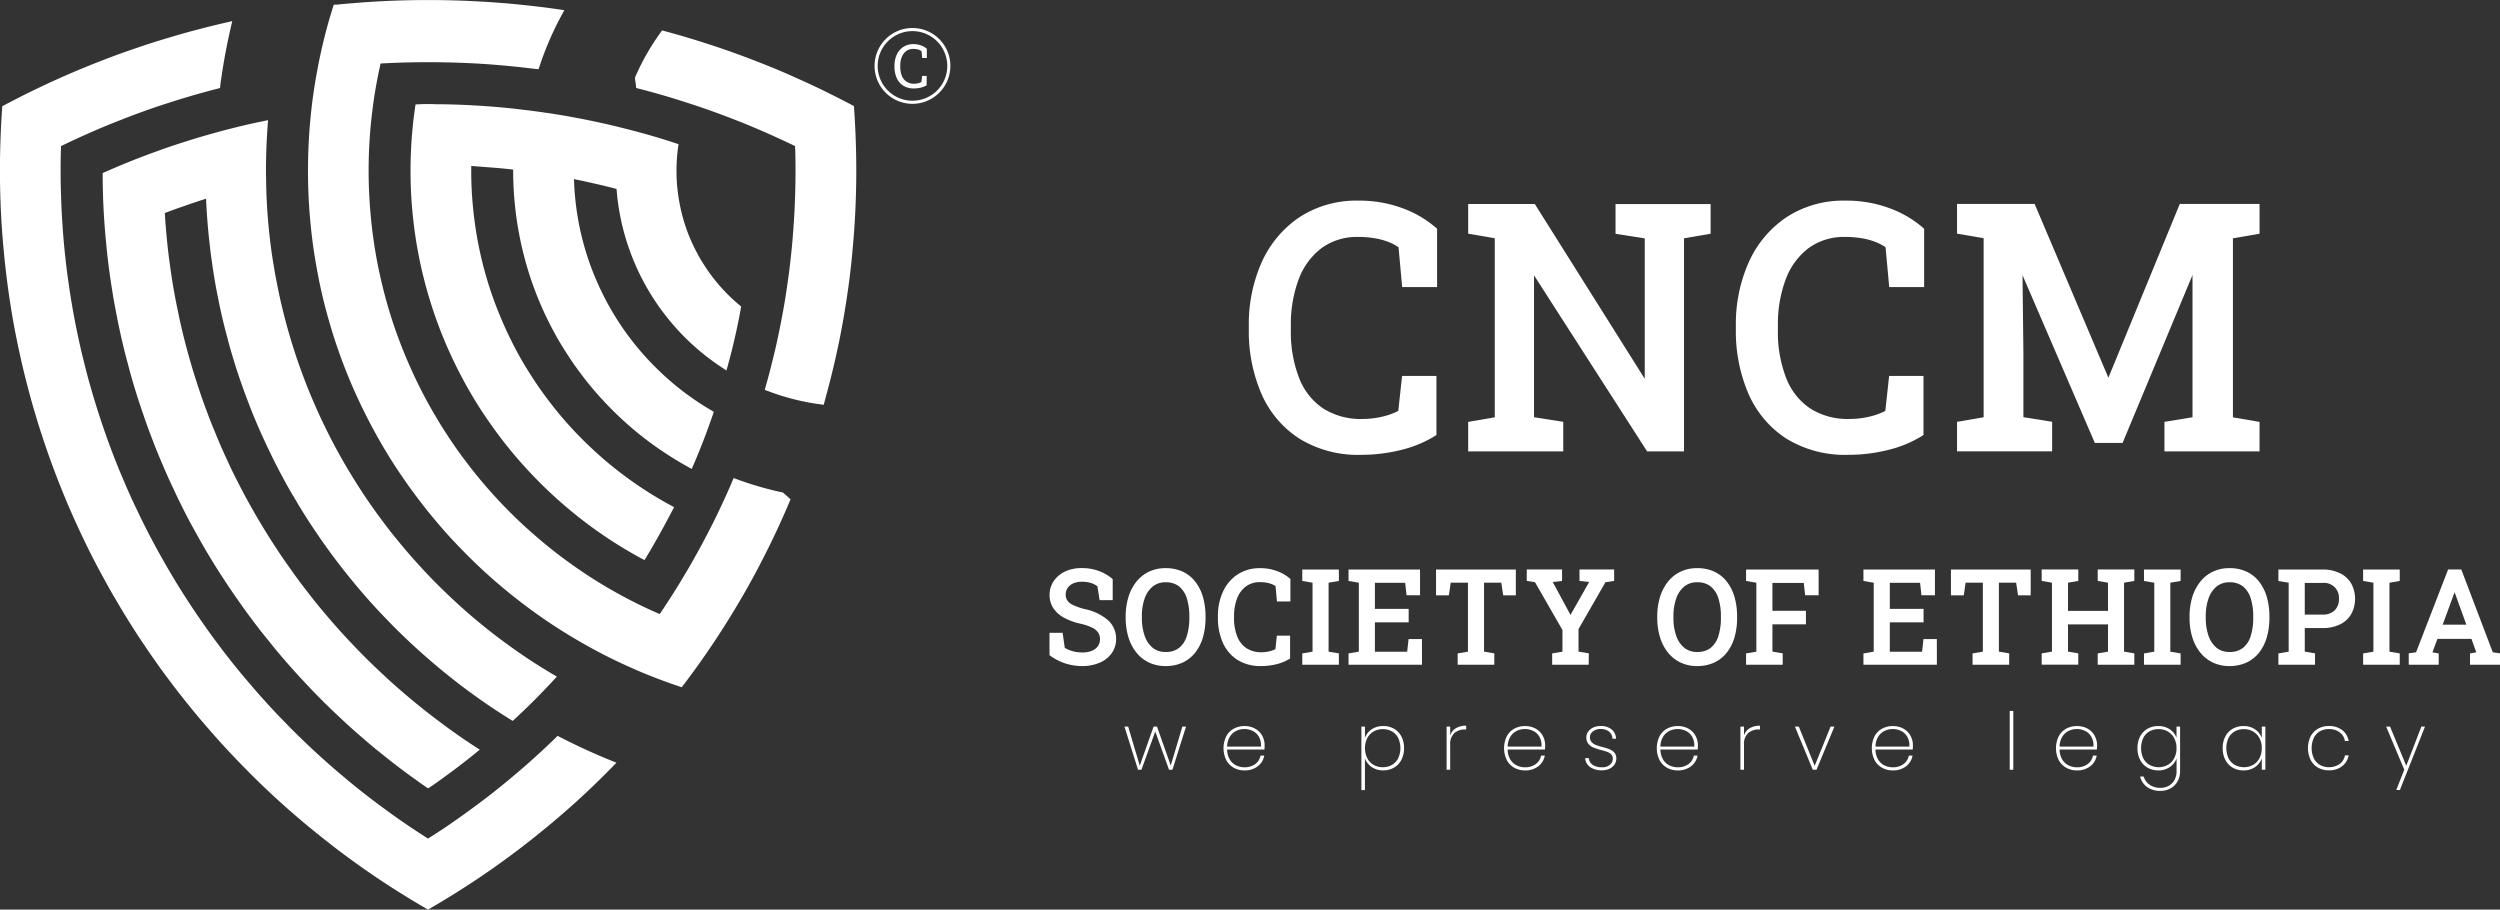 <svg xmlns="http://www.w3.org/2000/svg" width="242.952" height="88.399" viewBox="0 0 242.952 88.399"><rect x="0" y="0" width="242.952" height="88.399" fill="#333333" stroke="none"/><g transform="translate(29 18.74)"><g transform="translate(-29 -18.74)"><g transform="translate(84.99 2.721)"><g transform="translate(1.933 1.564)"><path d="M603.34,130.5a1.881,1.881,0,0,1-1.051-.276,1.7,1.7,0,0,1-.632-.756,2.683,2.683,0,0,1-.211-1.09v-.06a2.575,2.575,0,0,1,.221-1.094,1.785,1.785,0,0,1,.635-.755,1.742,1.742,0,0,1,.989-.276,2.093,2.093,0,0,1,.742.127,1.78,1.78,0,0,1,.558.322v.9h-.451l-.06-.661a.9.9,0,0,0-.212-.121,1.323,1.323,0,0,0-.265-.075,1.822,1.822,0,0,0-.315-.026,1.136,1.136,0,0,0-.7.211,1.3,1.3,0,0,0-.431.582,2.316,2.316,0,0,0-.147.857v.066a2.311,2.311,0,0,0,.157.9,1.221,1.221,0,0,0,.458.568,1.309,1.309,0,0,0,.731.2,1.592,1.592,0,0,0,.394-.049,1.159,1.159,0,0,0,.319-.126l.063-.584h.443v.908a1.969,1.969,0,0,1-.563.229A2.784,2.784,0,0,1,603.34,130.5Z" transform="translate(-601.445 -126.19)" fill="#fff"/></g><g transform="translate(0 0)"><path d="M598.747,128.395a3.684,3.684,0,1,1,3.684-3.684A3.689,3.689,0,0,1,598.747,128.395Zm0-7.066a3.382,3.382,0,1,0,3.382,3.382A3.385,3.385,0,0,0,598.747,121.329Z" transform="translate(-595.062 -121.026)" fill="#fff"/></g></g><g transform="translate(0 2.058)"><g transform="translate(0.454 0.607)"><path d="M367.724,192.189c-.605.553-1.224,1.092-1.849,1.612-.684.586-1.382,1.158-2.085,1.71s-1.421,1.1-2.145,1.625c-.8.592-1.612,1.165-2.441,1.73-.684.461-1.382.914-2.086,1.349-.7-.434-1.395-.888-2.079-1.349-.829-.559-1.645-1.132-2.447-1.73q-1.085-.789-2.138-1.618t-2.092-1.717c-.625-.52-1.237-1.059-1.842-1.605-.7-.632-1.4-1.283-2.079-1.948-.526-.507-1.046-1.02-1.546-1.546-.717-.73-1.415-1.467-2.086-2.224-.441-.48-.868-.974-1.29-1.467q-1.046-1.214-2.046-2.48c-.362-.467-.724-.934-1.073-1.408q-1.006-1.333-1.947-2.717c-.316-.454-.625-.914-.921-1.375-.625-.947-1.23-1.915-1.8-2.9-.283-.467-.553-.934-.816-1.408-.566-.987-1.1-1.987-1.612-3q-.375-.73-.73-1.48c-.487-1.007-.954-2.02-1.388-3.053-.237-.539-.461-1.079-.678-1.619-.4-1-.783-2.006-1.138-3.026-.217-.605-.428-1.224-.625-1.842q-.473-1.451-.888-2.921c-.2-.7-.388-1.4-.559-2.105-.237-.921-.448-1.842-.645-2.777q-.257-1.194-.474-2.408c-.158-.888-.3-1.783-.428-2.678s-.244-1.763-.336-2.658c-.112-.987-.2-1.987-.263-2.987-.059-.823-.105-1.651-.131-2.48-.039-.967-.059-1.948-.059-2.928,0-.895.013-1.783.053-2.671.533-.263,1.073-.52,1.612-.77q1.727-.8,3.494-1.52c.362-.145.73-.29,1.1-.434q2-.79,4.066-1.467c.217-.072.434-.138.652-.211q2.25-.721,4.553-1.316c.02-.191.046-.375.079-.566q.355-2.517.921-4.968c-1.105.257-2.2.533-3.283.822-.7.191-1.408.395-2.105.605-1.02.3-2.026.619-3.027.961-.783.263-1.566.539-2.336.822-.947.355-1.888.724-2.816,1.105q-1.254.513-2.487,1.066c-1.033.461-2.059.947-3.072,1.448-.731.362-1.454.737-2.178,1.119q-.207,2.961-.211,5.974v.013q0,2.882.2,5.711c.04.586.086,1.171.145,1.757q.168,1.924.428,3.816c.053.382.105.757.164,1.138q.326,2.171.77,4.3c.04.211.086.414.132.625.336,1.566.717,3.119,1.138,4.645.026.079.046.158.066.237.46,1.625.96,3.23,1.513,4.816l.105-.02a.822.822,0,0,0-.086.072c.552,1.579,1.151,3.145,1.8,4.684.033.086.072.171.105.257q.948,2.23,2.013,4.388c.059.118.118.244.178.362q1.065,2.122,2.244,4.172c.072.125.145.25.224.375.8,1.375,1.632,2.717,2.507,4.04.072.112.145.217.224.329q1.342,2.013,2.809,3.941c.046.066.1.138.151.2q1.53,2,3.178,3.908a.236.236,0,0,0,.059-.026c-.013.013-.026.033-.039.046,1.092,1.276,2.237,2.513,3.415,3.717a2.72,2.72,0,0,0,.2.2c1.105,1.138,2.25,2.231,3.421,3.3.171.152.336.3.5.448,1.079.961,2.184,1.895,3.309,2.789.3.25.612.493.921.73,1.007.79,2.033,1.546,3.072,2.283.48.342.967.678,1.454,1.007q2.359,1.589,4.836,3.027,2.477-1.431,4.836-3.027c.493-.336.98-.671,1.467-1.013q1.559-1.105,3.06-2.277c.309-.237.618-.48.928-.737q1.688-1.342,3.3-2.783c.171-.151.336-.3.507-.454,1.165-1.059,2.309-2.158,3.415-3.29q-2.477-1.006-4.836-2.224Q368.78,191.244,367.724,192.189Z" transform="translate(-315.971 -120.842)" fill="#fff"/></g><g transform="translate(0 0)"><path d="M356.073,205.179l-.227-.131c-1.607-.928-3.243-1.952-4.862-3.043-.54-.364-1.018-.7-1.464-1.013-1.135-.805-2.146-1.556-3.089-2.3-.344-.263-.649-.506-.93-.738-1.092-.868-2.212-1.813-3.323-2.8-.148-.136-.291-.263-.438-.393l-.061-.054c-1.289-1.172-2.414-2.257-3.446-3.32a2.86,2.86,0,0,1-.209-.21c-1.214-1.241-2.307-2.428-3.326-3.614l-.115-.131c-1.1-1.269-2.174-2.592-3.2-3.93-.052-.065-.111-.145-.162-.218-.942-1.232-1.893-2.566-2.816-3.95-.076-.107-.151-.217-.227-.334-.893-1.35-1.742-2.717-2.518-4.059-.068-.106-.139-.229-.21-.351-.826-1.444-1.585-2.855-2.27-4.218l-.178-.363c-.719-1.458-1.4-2.942-2.025-4.414-.02-.052-.036-.09-.052-.128s-.041-.1-.059-.144c-.589-1.405-1.158-2.88-1.689-4.378h0l-.13-.373c-.537-1.541-1.035-3.125-1.521-4.842-.02-.081-.037-.149-.059-.217-.434-1.571-.819-3.142-1.152-4.694l-.018-.08c-.041-.187-.081-.369-.116-.557-.3-1.417-.556-2.873-.773-4.32-.059-.382-.112-.759-.165-1.143-.18-1.331-.321-2.586-.43-3.839-.053-.526-.1-1.106-.146-1.766-.131-1.889-.2-3.821-.2-5.741,0-1.992.071-4.013.211-6.019l.018-.252.224-.118c.852-.45,1.547-.807,2.188-1.124,1.1-.544,2.114-1.02,3.09-1.455.819-.367,1.66-.728,2.5-1.071.9-.37,1.853-.744,2.828-1.11.8-.293,1.587-.571,2.351-.828,1.07-.366,2.067-.682,3.044-.966.76-.229,1.453-.429,2.113-.608,1.182-.315,2.26-.585,3.3-.826l.708-.164-.163.709c-.375,1.633-.683,3.291-.914,4.929-.034.194-.058.368-.077.549l-.032.315-.306.079c-1.492.384-3.016.824-4.528,1.309-.107.036-.22.071-.333.108l-.314.1c-1.4.461-2.755.951-4.043,1.459l-.107.042c-.332.131-.663.261-.989.391-1.164.475-2.333.983-3.472,1.511-.488.226-.936.439-1.36.646-.028.722-.041,1.487-.041,2.383,0,.976.02,1.955.059,2.909.025.785.068,1.59.13,2.467.069,1.044.157,2.042.261,2.968.092.888.2,1.751.333,2.642.119.853.258,1.723.426,2.666.143.8.3,1.607.47,2.392.214,1.01.423,1.912.641,2.759.152.624.328,1.287.556,2.095.274.97.571,1.948.883,2.9.193.6.4,1.218.621,1.83.337.967.707,1.95,1.133,3.011.241.6.461,1.123.672,1.605.393.935.844,1.927,1.382,3.038.235.5.478.99.725,1.471.549,1.083,1.072,2.057,1.6,2.982.277.5.541.954.81,1.4.548.939,1.151,1.906,1.794,2.88.287.446.594.9.915,1.366.616.907,1.266,1.815,1.937,2.7.349.474.715.947,1.069,1.4.654.829,1.339,1.659,2.031,2.462.373.437.816.951,1.28,1.457.617.7,1.294,1.417,2.075,2.213.441.464.928.951,1.537,1.537.652.64,1.347,1.29,2.068,1.937.7.636,1.285,1.142,1.829,1.594.68.582,1.379,1.156,2.083,1.709.729.573,1.424,1.1,2.125,1.608.746.556,1.541,1.118,2.434,1.721.7.468,1.283.851,1.825,1.19.582-.363,1.185-.754,1.832-1.191.852-.582,1.647-1.145,2.425-1.719s1.49-1.1,2.132-1.615c.695-.545,1.392-1.117,2.073-1.7.621-.516,1.237-1.053,1.838-1.6l0,0c.719-.644,1.411-1.293,2.058-1.927l.234-.23.292.15c1.574.81,3.189,1.552,4.8,2.207l.626.254-.472.484c-1.073,1.1-2.228,2.212-3.434,3.308l-.261.234-.251.225c-1.1.979-2.218,1.921-3.321,2.8-.277.23-.576.467-.934.742-.963.754-2,1.524-3.073,2.287-.49.344-.979.682-1.475,1.018-1.623,1.093-3.259,2.118-4.864,3.044Zm-20.781-18.315c1.033,1.207,2.143,2.416,3.395,3.7.062.069.117.124.178.179,1.039,1.069,2.151,2.141,3.421,3.3l.056.049c.152.134.3.264.446.4,1.092.972,2.2,1.9,3.284,2.768.279.23.576.466.915.725.935.733,1.934,1.476,3.059,2.273.441.314.913.641,1.446,1,1.525,1.027,3.065,2,4.581,2.878,1.514-.881,3.054-1.849,4.582-2.878.49-.333.975-.667,1.46-1.008,1.061-.753,2.085-1.514,3.041-2.262.352-.27.643-.5.918-.729,1.1-.873,2.2-1.8,3.29-2.772l.245-.22c.087-.078.173-.157.262-.235,1.014-.922,1.994-1.858,2.918-2.787-1.327-.558-2.654-1.173-3.955-1.833-.588.57-1.21,1.149-1.852,1.725-.61.558-1.237,1.1-1.863,1.624-.686.588-1.393,1.167-2.1,1.719-.651.517-1.357,1.052-2.158,1.635-.785.579-1.588,1.149-2.452,1.738-.749.5-1.436.948-2.1,1.36l-.238.147-.238-.147c-.62-.382-1.285-.814-2.094-1.358-.906-.612-1.713-1.182-2.465-1.743-.705-.513-1.409-1.045-2.148-1.625-.714-.562-1.422-1.144-2.107-1.729-.549-.456-1.139-.971-1.851-1.614-.729-.654-1.434-1.314-2.093-1.96-.616-.593-1.112-1.089-1.557-1.558-.787-.8-1.475-1.534-2.1-2.235-.469-.511-.919-1.032-1.3-1.474-.7-.812-1.392-1.652-2.057-2.494-.36-.465-.73-.942-1.082-1.42-.677-.9-1.336-1.816-1.957-2.731-.324-.466-.637-.933-.927-1.385-.649-.984-1.26-1.965-1.813-2.911-.272-.448-.541-.914-.821-1.416-.535-.933-1.066-1.921-1.62-3.016-.25-.487-.5-.989-.735-1.491-.543-1.122-1-2.128-1.4-3.071-.212-.484-.436-1.017-.68-1.625-.431-1.074-.806-2.07-1.146-3.046-.222-.618-.434-1.243-.628-1.854-.315-.965-.616-1.954-.893-2.936-.232-.818-.41-1.492-.564-2.121-.22-.854-.432-1.768-.648-2.79-.17-.793-.331-1.609-.476-2.422-.17-.954-.31-1.835-.43-2.695-.135-.9-.245-1.777-.338-2.674-.106-.936-.2-1.948-.264-3-.064-.886-.107-1.7-.132-2.5-.039-.962-.059-1.954-.059-2.942,0-1.021.017-1.877.053-2.692l.012-.268.241-.119c.5-.248,1.033-.5,1.622-.775,1.152-.533,2.334-1.047,3.513-1.528q.5-.2,1-.395l.107-.042c1.3-.513,2.679-1.01,4.09-1.476.107-.036.216-.07.324-.1l.326-.105c1.432-.459,2.871-.877,4.284-1.247.013-.091.028-.185.044-.281.2-1.414.458-2.854.767-4.281-.813.2-1.658.411-2.565.652-.65.176-1.335.373-2.091.6-.968.281-1.952.593-3.011.955-.758.255-1.541.53-2.326.819-.964.362-1.907.732-2.8,1.1-.831.34-1.663.7-2.474,1.06-.966.43-1.966.9-3.057,1.44-.576.285-1.2.6-1.943.995-.127,1.9-.192,3.815-.192,5.69,0,1.912.066,3.823.2,5.692.044.651.091,1.22.143,1.743.109,1.244.248,2.486.426,3.8.052.378.1.75.163,1.129.214,1.432.472,2.871.765,4.28.035.187.074.361.112.538l.018.082c.329,1.537.71,3.091,1.132,4.621.023.067.046.158.069.248.439,1.549.891,3,1.373,4.4l1.691-.333-1.434,1.066c.526,1.484,1.09,2.947,1.678,4.351.02.051.036.09.053.128s.04.094.058.141c.613,1.442,1.286,2.911,2,4.351l.177.36c.677,1.348,1.428,2.745,2.232,4.149.077.133.142.245.213.357.777,1.342,1.615,2.693,2.5,4.032.072.111.141.211.216.318.919,1.379,1.859,2.7,2.8,3.927.051.073.1.137.145.2,1.017,1.332,2.08,2.64,3.167,3.9l-.263.227.018.022Zm-.513-.153a.3.3,0,0,0-.042.023l.087.109Z" transform="translate(-314.472 -118.838)" fill="#fff"/></g></g><g transform="translate(61.701 2.967)"><g transform="translate(0.454 0.521)"><path d="M540.058,130.676c-.717-.382-1.441-.75-2.172-1.112q-1.519-.76-3.079-1.448c-.822-.375-1.645-.73-2.481-1.072h-.007c-.928-.382-1.868-.75-2.816-1.1-.77-.29-1.553-.566-2.335-.829-1-.335-2.007-.658-3.027-.96-.7-.21-1.4-.408-2.105-.6a22.784,22.784,0,0,0-2.362,4.145v.007q.05.276.079.553,2.3.592,4.553,1.322c.217.066.434.138.651.21,1.375.447,2.73.941,4.066,1.461.368.145.737.29,1.1.434q1.766.73,3.493,1.526h.007c.539.25,1.073.5,1.605.763.039.888.053,1.783.053,2.678q0,1.47-.059,2.921c-.026.836-.072,1.664-.132,2.487-.066,1-.152,1.993-.263,2.98q-.138,1.342-.336,2.665c-.125.9-.263,1.783-.427,2.671-.145.809-.3,1.619-.474,2.415-.191.928-.408,1.856-.645,2.77-.171.7-.362,1.415-.559,2.112a22.051,22.051,0,0,0,4.842,1.224c.02-.079.046-.165.066-.25q.631-2.289,1.138-4.632c.046-.211.092-.428.138-.638.29-1.414.546-2.849.763-4.29.059-.382.112-.763.171-1.151.171-1.257.316-2.526.421-3.8.059-.585.105-1.171.145-1.763q.2-2.833.2-5.711v-.006Q540.268,133.637,540.058,130.676Z" transform="translate(-519.675 -123.557)" fill="#fff"/></g><g transform="translate(0)"><path d="M536.524,158.208l-.4-.056a22.519,22.519,0,0,1-4.942-1.249l-.389-.148.113-.4c.22-.777.4-1.462.555-2.1.243-.937.458-1.862.641-2.754.166-.772.324-1.579.472-2.4.148-.8.287-1.668.425-2.654.131-.881.243-1.77.333-2.648.107-.945.193-1.913.262-2.964.064-.883.107-1.691.131-2.471.039-.963.059-1.94.059-2.907,0-.884-.014-1.669-.041-2.389-.433-.211-.861-.411-1.266-.6l-.094-.041c-1.11-.514-2.247-1.011-3.476-1.519-.356-.143-.724-.287-1.092-.432-1.443-.562-2.766-1.037-4.04-1.451l-.03-.01c-.2-.068-.408-.136-.612-.2-1.484-.482-3.007-.924-4.534-1.317l-.3-.079-.034-.313q-.028-.261-.074-.522l-.007-.08v-.1l.038-.094a23.327,23.327,0,0,1,2.409-4.228l.184-.256.3.082c.818.222,1.491.413,2.118.6.955.284,1.95.6,3.04.965.827.278,1.618.559,2.351.834.891.328,1.816.688,2.75,1.071l.086.032c.853.349,1.67.7,2.5,1.08,1.076.476,2.118.966,3.094,1.454.8.4,1.517.764,2.182,1.117l.222.118.018.251c.141,2.007.212,4.03.212,6.012,0,1.926-.067,3.858-.2,5.749-.045.672-.091,1.238-.146,1.777-.1,1.212-.238,2.464-.422,3.818-.029.19-.055.371-.082.551-.03.2-.059.406-.09.609-.214,1.419-.472,2.87-.767,4.311l-.14.644c-.329,1.528-.714,3.1-1.144,4.656-.008.038-.024.094-.039.148Zm-4.633-2.011a21.645,21.645,0,0,0,3.958,1c.413-1.509.78-3.007,1.094-4.469l.138-.639c.291-1.42.546-2.855.758-4.261.031-.2.06-.4.09-.6.026-.182.053-.365.081-.55.181-1.331.318-2.567.417-3.772.054-.538.1-1.093.144-1.756.131-1.872.2-3.783.2-5.681s-.065-3.8-.192-5.7c-.593-.313-1.229-.638-1.937-.988-.965-.483-1.994-.967-3.061-1.439-.794-.362-1.574-.7-2.386-1.033h0l-.09-.034c-.95-.391-1.892-.758-2.8-1.093-.726-.273-1.507-.55-2.323-.825-1.079-.362-2.064-.675-3.011-.956-.54-.163-1.115-.328-1.789-.512a22.433,22.433,0,0,0-2.079,3.684c.007.045.014.091.021.136,1.445.379,2.884.8,4.281,1.253.2.062.415.132.627.2,1.316.429,2.654.909,4.115,1.478q.557.219,1.1.436c1.195.494,2.345,1,3.425,1.494h0l.1.042c.511.237,1.06.494,1.616.768l.241.119.012.268c.036.807.053,1.689.053,2.7,0,.979-.02,1.969-.059,2.94-.025.789-.069,1.608-.133,2.5-.07,1.062-.157,2.044-.265,3-.091.887-.2,1.79-.338,2.681-.139,1-.28,1.875-.43,2.687-.148.831-.309,1.649-.476,2.427-.186.9-.4,1.843-.65,2.789C532.212,155.006,532.064,155.573,531.891,156.2Z" transform="translate(-518.175 -121.837)" fill="#fff"/></g></g><g transform="translate(39.897 10.113)"><g transform="translate(0.454 0.461)"><path d="M458.125,147.5c-1.092-.138-2.2-.244-3.3-.329-.559-.039-1.118-.072-1.678-.105-1.125-.059-2.25-.1-3.382-.1-.27-.013-.546-.013-.816-.013s-.553,0-.829.013a41.648,41.648,0,0,0-.414,4.994c-.007.336-.013.671-.013,1.007,0,1.342.059,2.665.184,3.974a42.649,42.649,0,0,0,.763,4.981h.007c.085.434.184.869.3,1.3q.464,1.885,1.1,3.7a42.231,42.231,0,0,0,1.619,3.987c.171.362.349.724.526,1.086h.006a40.632,40.632,0,0,0,2.494,4.316q.336.513.691,1.007a41.3,41.3,0,0,0,2.638,3.388q1.273,1.471,2.664,2.809h.007c.316.309.632.605.954.9a42.132,42.132,0,0,0,8.165,5.8c.428-.7.835-1.415,1.237-2.138s.8-1.474,1.191-2.217a37.2,37.2,0,0,1-4.237-2.691,36.487,36.487,0,0,1-3.934-3.322c-.25-.237-.493-.487-.737-.737h-.006a36.471,36.471,0,0,1-2.882-3.322q-1.135-1.471-2.119-3.053c-.428-.678-.829-1.375-1.211-2.086-.579-1.086-1.112-2.211-1.585-3.362a36.464,36.464,0,0,1-1.441-4.132v-.007c-.1-.342-.191-.684-.276-1.033a36.657,36.657,0,0,1-.9-5.06,36.274,36.274,0,0,1-.224-4.079c0-.309.007-.625.013-.934.829.046,1.658.1,2.48.178s1.671.151,2.5.257c-.006.165-.006.336-.006.5a32.78,32.78,0,0,0,1.5,9.783.327.327,0,0,1,.079.013.509.509,0,0,1-.026.145,32.087,32.087,0,0,0,2.283,5.375c.329.619.678,1.217,1.053,1.809a32.086,32.086,0,0,0,3.52,4.665,1.028,1.028,0,0,1,.131.046.272.272,0,0,1-.026.066,32.667,32.667,0,0,0,3.928,3.638,33.3,33.3,0,0,0,4.237,2.809c.329-.763.645-1.54.947-2.323s.592-1.585.869-2.388a26.811,26.811,0,0,1-4.237-3.079,28.455,28.455,0,0,1-2.941-3.027c-.342-.414-.671-.835-.993-1.27a27.2,27.2,0,0,1-3.027-5.237c-.217-.487-.415-.98-.605-1.481V162.5a27.128,27.128,0,0,1-1.158-4.06,27.644,27.644,0,0,1-.546-5.2c.835.151,1.664.329,2.487.52q1.283.286,2.546.632a22.241,22.241,0,0,0,1.04,5.487q.335,1.036.77,2.033v.006a22.617,22.617,0,0,0,2.553,4.415h.007a21.094,21.094,0,0,0,1.382,1.691,22.36,22.36,0,0,0,4.231,3.638c.224-.809.428-1.618.612-2.434.217-.954.421-1.915.592-2.882a17.385,17.385,0,0,1-3.54-4.053,13.3,13.3,0,0,1-.691-1.191A16.885,16.885,0,0,1,472.9,156a17.138,17.138,0,0,1-.119-5.3c-.895-.3-1.8-.572-2.711-.829-.7-.2-1.415-.388-2.132-.566-.974-.25-1.954-.48-2.941-.684-.645-.138-1.29-.263-1.935-.382-1.039-.2-2.092-.369-3.151-.513C459.316,147.642,458.724,147.563,458.125,147.5Z" transform="translate(-447.69 -146.951)" fill="#fff"/></g><g transform="translate(0 0)"><path d="M468.921,189.748l-.38-.206a42.634,42.634,0,0,1-8.254-5.866c-.289-.26-.57-.522-.855-.8l-.114-.105c-.944-.91-1.85-1.865-2.692-2.839a41.794,41.794,0,0,1-2.668-3.425c-.234-.326-.471-.67-.7-1.018a41.306,41.306,0,0,1-2.393-4.11h0l-.131-.254c-.183-.372-.359-.732-.529-1.091A42.838,42.838,0,0,1,448.564,166c-.433-1.247-.807-2.5-1.111-3.738-.092-.355-.179-.725-.257-1.1l-.049-.21a43.233,43.233,0,0,1-.771-5.034c-.124-1.293-.187-2.645-.187-4.016,0-.339.007-.677.013-1.016a42.355,42.355,0,0,1,.419-5.05l.054-.371.374-.018c.571-.027,1.124-.027,1.689,0h.026c1.007,0,2.082.032,3.358.1.566.033,1.126.066,1.686.106,1.226.094,2.312.2,3.324.331.542.059,1.112.133,1.795.232,1.066.145,2.134.319,3.171.516.724.133,1.36.259,1.945.384.945.2,1.941.427,2.959.689.656.162,1.357.349,2.141.568.9.254,1.823.535,2.731.835l.357.118-.049.373a16.723,16.723,0,0,0,.115,5.163,16.444,16.444,0,0,0,1.7,4.966,13,13,0,0,0,.67,1.155,16.912,16.912,0,0,0,3.452,3.954l.2.169-.046.259c-.152.863-.342,1.786-.6,2.9-.183.81-.391,1.636-.617,2.455l-.167.6-.522-.346a22.848,22.848,0,0,1-4.317-3.713c-.465-.515-.892-1.033-1.273-1.541h0l-.143-.184a23.094,23.094,0,0,1-2.6-4.5l-.038-.094c-.279-.647-.53-1.315-.747-1.987a22.7,22.7,0,0,1-1.039-5.273c-.731-.2-1.474-.377-2.214-.543-.7-.162-1.331-.3-1.923-.413a27.172,27.172,0,0,0,.525,4.564,26.741,26.741,0,0,0,1.139,3.992l.029.081c.206.536.386.976.566,1.379a26.844,26.844,0,0,0,2.977,5.153c.324.436.644.845.978,1.25a27.953,27.953,0,0,0,2.892,2.976,26.39,26.39,0,0,0,4.165,3.027l.32.188-.121.352c-.276.8-.57,1.61-.874,2.4s-.632,1.591-.954,2.34l-.2.462-.439-.245a33.883,33.883,0,0,1-4.3-2.847,33.182,33.182,0,0,1-3.984-3.69l-.106-.113a32.7,32.7,0,0,1-3.57-4.731c-.383-.605-.733-1.207-1.068-1.836a32.6,32.6,0,0,1-2.264-5.293h0l-.1-.317a33.214,33.214,0,0,1-1.521-9.92v-.1c-.685-.081-1.381-.15-2.075-.2s-1.378-.113-2-.15q0,.23,0,.454a35.867,35.867,0,0,0,.221,4.028,36.389,36.389,0,0,0,.89,5c.083.336.172.668.273,1.018l.018.069a36.237,36.237,0,0,0,1.406,4.02c.46,1.117.987,2.235,1.567,3.324.4.745.791,1.418,1.194,2.057.665,1.064,1.369,2.078,2.094,3.018a36.2,36.2,0,0,0,2.713,3.146h0l.141.138c.222.229.475.488.724.724a36.167,36.167,0,0,0,3.89,3.285,36.76,36.76,0,0,0,4.187,2.659l.392.214-.207.4c-.472.9-.841,1.591-1.2,2.228-.441.794-.848,1.5-1.245,2.153Zm-9.1-7.758h0l.139.13c.314.307.621.6.94.881a41.731,41.731,0,0,0,7.7,5.533c.32-.538.651-1.114,1-1.75.3-.535.607-1.106.979-1.814a37.66,37.66,0,0,1-3.9-2.508A37.069,37.069,0,0,1,462.7,179.1c-.215-.2-.431-.423-.629-.626l-.122-.118a37.093,37.093,0,0,1-2.918-3.364c-.743-.962-1.464-2-2.144-3.089-.413-.655-.814-1.346-1.225-2.111-.6-1.117-1.135-2.261-1.606-3.4a37.182,37.182,0,0,1-1.458-4.181l-.017-.066c-.1-.34-.183-.664-.263-.989a37.274,37.274,0,0,1-.912-5.119,36.793,36.793,0,0,1-.227-4.128c0-.306.007-.618.013-.923l.01-.47.47.005c.743.041,1.621.095,2.5.179.838.066,1.686.153,2.514.258l.413.052-.016.416c-.006.158-.006.324-.006.482a32.339,32.339,0,0,0,1.4,9.4l.178.045v.354a.873.873,0,0,1-.01.124,31.67,31.67,0,0,0,2.212,5.181c.325.61.663,1.192,1.037,1.781a31.778,31.778,0,0,0,3.393,4.514l.053.021.39.166-.073.212a32.316,32.316,0,0,0,3.688,3.387,33.047,33.047,0,0,0,3.738,2.52c.251-.6.5-1.212.742-1.84.256-.667.505-1.347.742-2.024a27.3,27.3,0,0,1-3.989-2.94,28.948,28.948,0,0,1-2.988-3.075c-.346-.419-.675-.841-1.01-1.29a27.721,27.721,0,0,1-3.078-5.326c-.194-.435-.389-.913-.613-1.5l-.03-.087a27.613,27.613,0,0,1-1.149-4.051,28.216,28.216,0,0,1-.555-5.29l-.006-.55.542.1c.761.138,1.581.309,2.509.524.855.191,1.719.4,2.563.636l.314.086.02.324a21.805,21.805,0,0,0,1.019,5.375c.218.675.472,1.345.754,1.992l.038.093a22.136,22.136,0,0,0,2.329,4.055h0l.143.187a20.755,20.755,0,0,0,1.352,1.654,21.947,21.947,0,0,0,3.622,3.207c.159-.6.307-1.2.441-1.8.226-.994.4-1.83.542-2.6a17.816,17.816,0,0,1-3.43-3.987,13.831,13.831,0,0,1-.711-1.225,17.342,17.342,0,0,1-1.788-5.231,17.644,17.644,0,0,1-.276-3.116,17.413,17.413,0,0,1,.109-1.948c-.779-.253-1.564-.49-2.337-.707s-1.468-.4-2.118-.562c-1.007-.259-1.99-.487-2.924-.68-.578-.124-1.207-.248-1.925-.38-1.025-.194-2.077-.366-3.131-.51-.677-.1-1.239-.17-1.77-.228h-.008c-1-.127-2.072-.234-3.281-.327-.553-.039-1.109-.072-1.665-.1-1.273-.067-2.34-.1-3.36-.1-.284-.013-.551-.013-.816-.013-.144,0-.288,0-.432,0a41.545,41.545,0,0,0-.357,4.561c-.006.331-.013.664-.013,1,0,1.343.061,2.665.182,3.931a42.5,42.5,0,0,0,.68,4.569h0l.079.367c.085.43.182.857.29,1.269.3,1.213.664,2.443,1.088,3.663a41.871,41.871,0,0,0,1.6,3.944c.138.292.281.585.425.878l.1.2a40.233,40.233,0,0,0,2.466,4.268c.222.339.45.672.68.992a41.138,41.138,0,0,0,2.613,3.356C458.1,180.246,458.939,181.138,459.816,181.991Z" transform="translate(-446.19 -145.429)" fill="#fff"/></g></g><g transform="translate(29.923)"><g transform="translate(0.454 0.455)"><path d="M460.243,161.363a31.956,31.956,0,0,1-4.323-1.25c-.434,1.026-.9,2.039-1.382,3.04-.237.5-.48.994-.737,1.487-.513,1.013-1.046,2.007-1.605,2.994-.263.474-.539.947-.822,1.415q-.859,1.471-1.8,2.888c-.3.467-.605.928-.928,1.382a45.9,45.9,0,0,1-4.533-2.211,45.173,45.173,0,0,1-4.23-2.658,45.806,45.806,0,0,1-3.928-3.086q-.365-.316-.73-.651h-.007c-1-.914-1.967-1.869-2.888-2.868s-1.8-2.033-2.632-3.106c-.237-.3-.467-.605-.7-.914a45.738,45.738,0,0,1-2.789-4.237c-.079-.125-.158-.263-.23-.395a45.024,45.024,0,0,1-2.283-4.54c-.151-.342-.3-.684-.441-1.033-.513-1.263-.981-2.546-1.388-3.862q-.592-1.914-1.026-3.895v-.006c-.079-.336-.145-.665-.211-1a46.739,46.739,0,0,1-.7-4.941q-.187-2.092-.191-4.237c0-.25,0-.507.007-.757a47.1,47.1,0,0,1,.349-5.04q.267-2.22.744-4.375V119.5c.046-.224.1-.448.151-.671,1.586-.1,3.185-.145,4.8-.151h.388c1.612.007,3.2.053,4.79.145a3.151,3.151,0,0,0,.349.02q2.448.168,4.856.46c.072.007.151.02.224.026a31.385,31.385,0,0,1,2.112-4.9c-1.224-.177-2.461-.322-3.7-.447-.526-.053-1.052-.105-1.579-.145h-.007c-1.263-.105-2.526-.178-3.8-.23-.506-.02-1.013-.033-1.52-.046q-.957-.02-1.915-.02c-.645,0-1.289.006-1.928.02-.507.013-1.013.026-1.52.046-1.276.053-2.54.125-3.8.237-.526.039-1.059.085-1.586.145h-.007a50.948,50.948,0,0,0-1.355,5.31c-.033.145-.059.29-.085.434v.006c-.3,1.54-.533,3.112-.691,4.7q-.247,2.507-.257,5.079v.158c0,1.638.072,3.263.224,4.862.151,1.671.388,3.322.7,4.941a.128.128,0,0,1,.072-.013c-.013.046-.026.092-.046.145v.007c.3,1.6.684,3.178,1.138,4.717.29,1.02.619,2.02.974,3.013.211.6.441,1.2.678,1.79.526,1.316,1.106,2.612,1.743,3.875.138.29.29.579.441.868q1.056,2.023,2.277,3.941c.177.276.355.552.539.822q1.175,1.766,2.487,3.428c.4.513.809,1.013,1.23,1.507h.007q1,1.194,2.092,2.316c1.125,1.184,2.316,2.316,3.546,3.382a.554.554,0,0,1,.112.026.173.173,0,0,0-.033.039c1.256,1.086,2.572,2.112,3.928,3.079s2.77,1.869,4.224,2.7a50.022,50.022,0,0,0,4.54,2.323c1.421.645,2.882,1.224,4.369,1.737l.461.158q1.47-1.935,2.816-3.948c.073-.105.145-.217.217-.322.875-1.323,1.717-2.671,2.513-4.046.072-.125.145-.244.217-.368q1.184-2.053,2.244-4.185c.059-.118.119-.23.177-.349.711-1.441,1.388-2.908,2.013-4.395-.138-.125-.27-.243-.408-.355Z" transform="translate(-414.76 -113.544)" fill="#fff"/></g><g transform="translate(0)"><path d="M449.576,178.829l-.772-.266c-1.511-.522-2.994-1.112-4.407-1.752a50.417,50.417,0,0,1-4.58-2.343c-1.441-.821-2.875-1.737-4.259-2.72s-2.715-2.03-3.94-3.087h0l-.1-.084c-1.262-1.093-2.465-2.241-3.578-3.412-.706-.725-1.383-1.471-2.01-2.217l-.105-.118c-.423-.5-.83-.994-1.242-1.522-.867-1.1-1.711-2.259-2.508-3.456-.178-.261-.354-.534-.529-.806-.816-1.277-1.589-2.614-2.311-4-.154-.294-.307-.588-.448-.883-.618-1.223-1.21-2.539-1.755-3.9-.277-.691-.494-1.266-.685-1.808-.39-1.091-.711-2.086-.982-3.04-.406-1.377-.757-2.8-1.043-4.221h0l-.064-.337-.038-.2-.026-.137c-.318-1.665-.555-3.343-.7-4.985-.15-1.581-.226-3.232-.226-4.9v-.158c.007-1.722.094-3.445.259-5.124.159-1.6.391-3.18.691-4.71l0-.031c.027-.151.055-.3.089-.454a51.53,51.53,0,0,1,1.365-5.344l.1-.319h.315c.467-.052.969-.1,1.577-.144,1.141-.1,2.392-.179,3.818-.238.509-.02,1.018-.033,1.527-.046,1.281-.027,2.574-.027,3.863,0,.511.013,1.02.027,1.529.046,1.385.057,2.631.132,3.808.23h.017c.53.039,1.061.093,1.591.145,1.37.138,2.586.286,3.718.45l.641.093-.306.571a31,31,0,0,0-2.082,4.824l-.114.341-.358-.032c-.042,0-.087-.01-.131-.015l-.093-.011c-1.558-.191-3.179-.345-4.83-.459a3.662,3.662,0,0,1-.383-.022c-1.507-.087-3.111-.135-4.741-.142h-.386c-1.565.006-3.019.049-4.43.13-.022.095-.043.19-.063.285l-.011.058c-.315,1.429-.562,2.887-.736,4.332a46.782,46.782,0,0,0-.346,4.993c-.006.251-.006.5-.006.75,0,1.387.064,2.8.189,4.2a46.355,46.355,0,0,0,.691,4.894c.064.33.129.653.206.983l.013.061c.281,1.279.62,2.561,1.006,3.81s.837,2.5,1.375,3.825c.142.342.285.681.435,1.02a44.717,44.717,0,0,0,2.261,4.5c.072.131.146.261.221.379a45.7,45.7,0,0,0,2.77,4.209c.228.306.456.605.691.905.816,1.057,1.693,2.091,2.607,3.077.836.907,1.754,1.823,2.732,2.723l.137.12q.36.331.72.642a45.606,45.606,0,0,0,3.892,3.058,44.888,44.888,0,0,0,4.189,2.632,45.488,45.488,0,0,0,4.152,2.046c.228-.331.453-.674.707-1.066.629-.954,1.23-1.919,1.786-2.871.293-.484.567-.955.817-1.406.556-.982,1.093-1.982,1.6-2.978.246-.473.484-.954.732-1.476.538-1.12.987-2.108,1.374-3.022l.168-.4.406.149a31.617,31.617,0,0,0,4.261,1.232l.132.028.085.085c.138.113.27.231.408.356l.239.216-.125.3c-.594,1.414-1.276,2.9-2.025,4.42l-.179.351c-.69,1.394-1.45,2.81-2.256,4.208l-.217.369c-.768,1.325-1.618,2.694-2.528,4.069l-.221.328c-.875,1.313-1.828,2.649-2.829,3.966Zm-17.018-10.561c1.106.937,2.29,1.856,3.526,2.739,1.36.965,2.768,1.864,4.185,2.672a49.545,49.545,0,0,0,4.5,2.3c1.388.63,2.845,1.209,4.331,1.722l.148.051c.917-1.216,1.792-2.448,2.6-3.663l.1-.156c.039-.058.077-.116.116-.172.9-1.353,1.736-2.707,2.495-4.016l.217-.368c.8-1.381,1.547-2.781,2.23-4.159l.178-.35c.687-1.394,1.318-2.762,1.874-4.069l-.075-.064a32.463,32.463,0,0,1-3.868-1.1c-.353.816-.755,1.692-1.221,2.664-.251.53-.494,1.021-.743,1.5-.508,1-1.052,2.018-1.613,3.008-.254.457-.533.938-.829,1.426-.561.96-1.17,1.939-1.806,2.9-.336.518-.624.955-.937,1.395l-.211.3-.336-.142a46.588,46.588,0,0,1-4.578-2.233,45.812,45.812,0,0,1-4.271-2.684,46.427,46.427,0,0,1-3.965-3.115c-.2-.174-.4-.353-.607-.538L433.87,164c-1.046-.957-2.027-1.931-2.916-2.9-.931-1-1.826-2.06-2.657-3.135-.238-.3-.47-.609-.7-.921a46.372,46.372,0,0,1-2.818-4.28c-.075-.119-.159-.265-.236-.4a45.606,45.606,0,0,1-2.3-4.578c-.151-.343-.3-.688-.444-1.04-.549-1.353-1.008-2.628-1.4-3.9-.4-1.289-.747-2.612-1.036-3.933l-.011-.051c-.075-.324-.138-.642-.2-.965a47.294,47.294,0,0,1-.7-4.989c-.128-1.423-.192-2.862-.192-4.276,0-.254,0-.515.007-.768a47.562,47.562,0,0,1,.352-5.084c.175-1.461.425-2.936.743-4.382l.007-.036c.047-.227.1-.455.154-.683l.077-.328.337-.021c1.535-.1,3.112-.145,4.823-.152h.39c1.648.007,3.268.056,4.816.146a2.982,2.982,0,0,0,.323.019h.031c1.622.111,3.215.261,4.736.445a31.937,31.937,0,0,1,1.723-4.04c-.937-.127-1.939-.244-3.042-.356-.517-.051-1.033-.1-1.551-.142l-.027,0c-1.168-.1-2.406-.172-3.783-.229-.5-.019-1.008-.032-1.513-.046-1.271-.026-2.557-.026-3.821,0-.5.013-1.007.026-1.512.046-1.411.058-2.648.135-3.781.235-.488.037-.9.073-1.286.113a50.435,50.435,0,0,0-1.255,4.977c-.031.137-.055.263-.077.387l-.009.054c-.3,1.511-.527,3.078-.684,4.655-.163,1.649-.248,3.344-.255,5.036v.156c0,1.643.075,3.265.222,4.819.135,1.489.343,3.006.62,4.516h.3l-.165.579-.015.052c.3,1.539.667,3.074,1.107,4.563.267.939.582,1.916.966,2.989.187.532.4,1.095.672,1.774.536,1.339,1.117,2.631,1.727,3.839.14.294.289.578.438.863.71,1.361,1.469,2.676,2.257,3.907.184.286.355.552.532.811.785,1.181,1.615,2.324,2.468,3.4.362.463.718.9,1.084,1.334h0l.143.163c.641.768,1.337,1.538,2.069,2.29,1.07,1.127,2.223,2.228,3.43,3.279.022.006.045.014.069.023l.645.254Z" transform="translate(-413.26 -112.043)" fill="#fff"/></g></g><g transform="translate(9.98 11.685)"><g transform="translate(0.455 0.567)"><path d="M356.252,154.562c-.783.25-1.559.513-2.329.8-.849.3-1.691.625-2.52.954s-1.664.684-2.48,1.046q.01,2.714.237,5.382c.026.368.059.737.1,1.1.125,1.395.3,2.783.52,4.152.112.743.237,1.487.382,2.217.171.967.375,1.934.592,2.888.191.816.388,1.625.612,2.434.217.849.461,1.691.717,2.526q.375,1.214.79,2.408c.276.809.566,1.605.875,2.395s.612,1.553.941,2.316.671,1.546,1.033,2.3c.342.75.711,1.493,1.079,2.23.388.75.783,1.494,1.2,2.224.395.717.8,1.428,1.23,2.132.434.724.875,1.434,1.342,2.138.447.691.908,1.375,1.388,2.053s.974,1.375,1.48,2.046,1.007,1.322,1.546,1.967c.52.665,1.066,1.316,1.625,1.954s1.119,1.263,1.7,1.882c.592.638,1.2,1.27,1.823,1.895.592.592,1.2,1.171,1.81,1.737.717.678,1.454,1.336,2.2,1.967.566.493,1.138.974,1.724,1.434,1.085.882,2.2,1.73,3.342,2.54.29.217.586.421.888.625.3-.2.6-.408.888-.625,1.138-.809,2.257-1.658,3.342-2.54-1.2-.776-2.362-1.6-3.507-2.467-.244-.178-.487-.362-.724-.546q-2.023-1.569-3.928-3.277c-.25-.23-.5-.454-.744-.691q-1.48-1.362-2.882-2.836c-.388-.4-.77-.816-1.151-1.23q-1.115-1.234-2.178-2.52c-.414-.5-.822-1.013-1.217-1.533q-.938-1.194-1.8-2.441c-.408-.566-.8-1.138-1.178-1.717-.533-.809-1.053-1.625-1.546-2.46q-.553-.908-1.066-1.836-.711-1.263-1.362-2.566c-.316-.619-.618-1.25-.9-1.882q-.651-1.372-1.21-2.777c-.257-.605-.5-1.217-.724-1.829-.395-1.033-.757-2.086-1.092-3.145-.178-.533-.342-1.073-.5-1.612-.375-1.283-.717-2.579-1.013-3.888-.079-.336-.151-.671-.217-1.013q-.542-2.487-.875-5.046c-.04-.29-.079-.573-.112-.862-.171-1.428-.3-2.862-.375-4.316.7-.277,1.4-.533,2.118-.776.921-.329,1.855-.638,2.8-.921.053,1.724.184,3.428.382,5.112.059.579.138,1.151.224,1.717.151,1.1.335,2.191.559,3.27q.395,2.043.948,4.04c.066.283.145.559.224.836q.681,2.408,1.559,4.737a.747.747,0,0,1,.112-.033,1,1,0,0,1-.085.092q.859,2.319,1.915,4.547a4.307,4.307,0,0,0,.2.428c.652,1.382,1.362,2.737,2.119,4.059.1.171.2.342.3.507.763,1.322,1.586,2.612,2.454,3.869.085.132.171.257.263.381.947,1.355,1.941,2.671,2.994,3.941.033-.007.066-.013.105-.02a.734.734,0,0,0-.073.059c1.053,1.283,2.165,2.526,3.329,3.717.2.217.414.434.625.645.974.967,1.967,1.908,3,2.809.842.744,1.7,1.461,2.579,2.151.441.355.888.7,1.342,1.033q2.053,1.53,4.231,2.888c.612-.566,1.217-1.145,1.809-1.737.618-.625,1.23-1.257,1.822-1.895-1.454-.862-2.868-1.8-4.23-2.783-.994-.717-1.961-1.461-2.9-2.244h-.006c-.342-.29-.685-.572-1.027-.868-1.25-1.092-2.461-2.231-3.619-3.422-.349-.355-.684-.71-1.013-1.072-.8-.869-1.579-1.757-2.316-2.671-.546-.658-1.066-1.329-1.572-2.013s-.98-1.349-1.454-2.039c-.559-.829-1.092-1.665-1.612-2.52q-.573-.947-1.106-1.915-.73-1.313-1.381-2.665c-.368-.743-.711-1.494-1.04-2.257-.342-.783-.671-1.579-.974-2.388q-.622-1.628-1.145-3.3c-.151-.48-.3-.967-.434-1.454-.447-1.592-.835-3.2-1.145-4.849-.079-.421-.158-.836-.224-1.263v-.007q-.316-1.826-.5-3.684c-.171-1.671-.27-3.355-.283-5.066-.013-.263-.013-.533-.013-.8,0-1.461.052-2.9.158-4.336-.987.2-1.967.428-2.941.678q-1.076.266-2.132.572C358.048,154,357.147,154.273,356.252,154.562Z" transform="translate(-348.923 -152.49)" fill="#fff"/></g><g transform="translate(0)"><path d="M379.042,215.547l-.254-.172c-.288-.194-.6-.406-.907-.638-1.146-.815-2.278-1.675-3.356-2.551-.546-.429-1.115-.9-1.736-1.445-.764-.649-1.51-1.316-2.211-1.979-.639-.591-1.252-1.179-1.819-1.746-.7-.7-1.3-1.328-1.834-1.907-.611-.653-1.171-1.273-1.708-1.894-.608-.693-1.145-1.339-1.639-1.972-.573-.684-1.106-1.382-1.551-1.974-.572-.757-1.06-1.432-1.492-2.062-.46-.649-.918-1.326-1.395-2.063-.424-.639-.854-1.324-1.351-2.151-.409-.673-.815-1.376-1.239-2.146-.36-.636-.744-1.347-1.2-2.234-.36-.719-.737-1.479-1.089-2.251-.336-.7-.677-1.462-1.038-2.314-.36-.836-.671-1.6-.948-2.333-.3-.769-.589-1.559-.88-2.409-.276-.793-.543-1.608-.794-2.421-.288-.937-.524-1.77-.723-2.548-.245-.885-.457-1.771-.614-2.443-.247-1.088-.443-2.039-.6-2.913-.134-.674-.26-1.406-.384-2.229-.226-1.428-.4-2.835-.523-4.179-.039-.351-.072-.727-.1-1.107-.151-1.773-.231-3.6-.238-5.413v-.3l.271-.12c.794-.352,1.634-.706,2.5-1.053.935-.371,1.764-.685,2.536-.96.732-.269,1.5-.531,2.342-.8h0c.974-.315,1.866-.586,2.728-.827.7-.2,1.426-.4,2.146-.576.94-.241,1.908-.465,2.958-.682l.589-.122-.044.6c-.1,1.415-.157,2.862-.157,4.3,0,.255,0,.518.012.773.013,1.657.108,3.347.281,5.043.127,1.257.293,2.486.5,3.653l.007.049c.058.375.127.74.2,1.109l.02.105c.294,1.563.666,3.137,1.136,4.809.143.5.287.988.43,1.441.342,1.1.724,2.2,1.136,3.277.278.743.593,1.517.966,2.369.352.817.689,1.548,1.03,2.237.43.892.89,1.781,1.372,2.645.35.636.719,1.275,1.1,1.9.533.877,1.056,1.7,1.6,2.5.5.733.975,1.4,1.442,2.022.544.735,1.053,1.387,1.558,1.995.7.864,1.447,1.73,2.3,2.653.329.362.657.709,1,1.062,1.107,1.139,2.315,2.281,3.593,3.4.223.193.449.383.674.572l.351.29c.9.751,1.842,1.478,2.876,2.225,1.374,1,2.786,1.924,4.2,2.761l.484.287-.383.413c-.533.574-1.132,1.2-1.832,1.905-.569.569-1.182,1.157-1.824,1.751l-.255.235-.294-.184c-1.464-.914-2.9-1.893-4.262-2.91-.5-.366-.939-.708-1.355-1.044-.852-.667-1.7-1.377-2.595-2.164-.959-.837-1.948-1.763-3.02-2.828-.215-.215-.429-.436-.636-.656-1.152-1.178-2.278-2.434-3.34-3.728l-.041-.05c-1.017-1.227-2.032-2.563-3.017-3.971-.091-.123-.181-.255-.271-.394-.891-1.289-1.723-2.6-2.467-3.89-.1-.151-.2-.327-.3-.5-.782-1.366-1.5-2.743-2.138-4.1a4.443,4.443,0,0,1-.213-.449c-.648-1.366-1.251-2.786-1.789-4.209h0l-.154-.409c-.587-1.557-1.116-3.163-1.571-4.774-.078-.274-.16-.559-.229-.856-.364-1.311-.686-2.682-.951-4.056-.216-1.043-.406-2.153-.563-3.294-.1-.673-.174-1.225-.226-1.733-.18-1.532-.3-3.061-.363-4.55-.728.228-1.468.476-2.211.741-.634.215-1.224.429-1.8.652.079,1.322.2,2.652.354,3.959.029.257.064.506.1.759l.013.1c.225,1.715.517,3.4.869,5.011.065.336.134.661.216,1.006.282,1.249.612,2.513,1.007,3.865.182.621.339,1.128.495,1.6.352,1.11.716,2.16,1.086,3.127.215.587.456,1.195.717,1.814.391.974.795,1.9,1.2,2.759.284.633.584,1.259.9,1.87.43.861.885,1.718,1.353,2.55.341.616.7,1.229,1.058,1.822.439.743.926,1.519,1.538,2.447.433.656.8,1.2,1.167,1.7.617.883,1.2,1.675,1.791,2.426.389.512.795,1.023,1.21,1.524.761.915,1.469,1.734,2.165,2.5.37.4.756.822,1.141,1.219.941.987,1.9,1.935,2.863,2.817.188.182.37.349.553.516l.19.175c1.254,1.124,2.567,2.219,3.9,3.252.234.182.473.363.713.538,1.165.884,2.335,1.707,3.486,2.453l.524.34-.485.394c-1.078.876-2.21,1.736-3.365,2.557-.3.226-.61.438-.9.631Zm-30.71-59.2c.014,1.694.092,3.39.234,5.048.027.375.059.739.1,1.088.119,1.332.293,2.718.517,4.13.122.812.246,1.531.379,2.2.154.868.346,1.806.59,2.876.155.661.364,1.536.607,2.414.2.772.43,1.591.713,2.514.248.8.512,1.607.784,2.392.287.84.57,1.617.869,2.378.274.725.579,1.476.935,2.3.357.842.692,1.589,1.025,2.287.35.766.723,1.518,1.076,2.223.451.871.829,1.573,1.186,2.2.42.764.82,1.455,1.224,2.12.49.818.914,1.492,1.332,2.123.473.731.924,1.4,1.38,2.041.428.625.909,1.288,1.473,2.035.438.582.963,1.269,1.532,1.949.494.631,1.02,1.264,1.618,1.946.531.614,1.083,1.225,1.687,1.871.532.573,1.125,1.189,1.814,1.886.556.556,1.16,1.136,1.795,1.723.693.655,1.426,1.312,2.183,1.954.614.536,1.172,1,1.71,1.424,1.069.868,2.185,1.717,3.325,2.526.213.159.422.307.625.446.2-.138.409-.285.616-.44.975-.694,1.927-1.41,2.843-2.139-1-.665-2.01-1.384-3.01-2.142-.241-.175-.488-.363-.729-.55-1.348-1.045-2.678-2.155-3.952-3.3l-.193-.176c-.19-.174-.379-.347-.564-.527-.965-.887-1.942-1.848-2.894-2.848-.389-.4-.779-.827-1.156-1.236-.708-.783-1.425-1.612-2.193-2.537-.424-.511-.837-1.032-1.229-1.549-.6-.758-1.191-1.564-1.813-2.455-.367-.509-.745-1.06-1.185-1.727-.62-.942-1.115-1.73-1.558-2.48-.365-.6-.727-1.222-1.072-1.847-.474-.842-.935-1.712-1.371-2.582-.317-.621-.624-1.261-.91-1.9-.412-.868-.823-1.811-1.218-2.793-.265-.625-.511-1.247-.729-1.842-.373-.977-.743-2.043-1.1-3.164-.157-.472-.318-.989-.5-1.621-.4-1.371-.735-2.652-1.02-3.916-.083-.354-.155-.691-.22-1.028-.355-1.625-.651-3.335-.879-5.073l-.012-.093c-.036-.26-.071-.516-.1-.777-.171-1.432-.3-2.894-.377-4.343l-.018-.327.3-.121c.685-.271,1.385-.528,2.14-.784.942-.337,1.89-.649,2.811-.926l.567-.171.018.592c.05,1.65.178,3.356.378,5.073.051.5.121,1.038.222,1.7.155,1.127.341,2.217.555,3.246.262,1.357.578,2.7.94,4.011.069.293.147.567.223.832.413,1.462.888,2.92,1.412,4.339l.914-.151-.658.826c.538,1.432,1.145,2.864,1.806,4.259a4.022,4.022,0,0,0,.192.4c.64,1.355,1.347,2.71,2.114,4.051.1.166.19.33.291.487.742,1.285,1.561,2.576,2.445,3.855.088.134.169.252.256.37.922,1.319,1.864,2.566,2.81,3.717l1.7-.285-1.2.893c.96,1.15,1.968,2.267,3,3.325q.31.33.622.641c1.057,1.05,2.031,1.962,2.978,2.788.881.778,1.718,1.476,2.56,2.136.411.331.845.666,1.332,1.025,1.254.935,2.567,1.836,3.907,2.683.541-.505,1.059-1,1.542-1.488.529-.534,1-1.02,1.427-1.474-1.272-.773-2.542-1.617-3.781-2.515-1-.723-1.92-1.43-2.8-2.157h0l-.478-.4c-.229-.192-.457-.384-.686-.582-1.3-1.134-2.525-2.294-3.647-3.448-.354-.36-.689-.715-1.024-1.084-.865-.935-1.629-1.817-2.333-2.692-.511-.616-1.03-1.281-1.584-2.028-.473-.635-.952-1.307-1.464-2.053-.553-.82-1.084-1.65-1.626-2.541-.384-.637-.759-1.286-1.115-1.931-.489-.878-.957-1.783-1.393-2.687-.346-.7-.69-1.444-1.047-2.274-.378-.865-.7-1.654-.982-2.409-.418-1.094-.806-2.215-1.153-3.326-.145-.46-.292-.954-.437-1.466-.478-1.7-.856-3.3-1.155-4.889l-.02-.106c-.073-.39-.145-.776-.207-1.173l-.005-.037c-.2-1.177-.37-2.414-.5-3.678-.176-1.723-.272-3.442-.285-5.108-.013-.255-.013-.532-.013-.8,0-1.259.04-2.523.118-3.767-.814.175-1.582.356-2.334.549-.711.176-1.423.367-2.118.569-.854.24-1.735.507-2.7.818h0c-.831.266-1.587.524-2.31.79-.767.273-1.586.583-2.509.95C349.771,155.733,349.034,156.042,348.331,156.35Z" transform="translate(-347.42 -150.619)" fill="#fff"/></g></g></g><g transform="translate(72.991 36.475)"><g transform="translate(0 0)"><g transform="translate(0 0)"><path d="M316.459,425.916a5.147,5.147,0,0,1-1.564-.238,5.056,5.056,0,0,1-1.435-.733v-1.9h.935l.2,1.4a3.483,3.483,0,0,0,.861.379,3.589,3.589,0,0,0,1,.134,2.582,2.582,0,0,0,1.035-.186,1.492,1.492,0,0,0,.651-.516,1.426,1.426,0,0,0,.031-1.491,1.633,1.633,0,0,0-.644-.547,5.208,5.208,0,0,0-1.225-.412,5.841,5.841,0,0,1-1.548-.571,2.655,2.655,0,0,1-.959-.868,2.118,2.118,0,0,1-.327-1.17,2.184,2.184,0,0,1,.369-1.246,2.534,2.534,0,0,1,1.029-.867,3.511,3.511,0,0,1,1.539-.318,4.462,4.462,0,0,1,1.652.284,4.07,4.07,0,0,1,1.182.687v1.777h-.935l-.2-1.27a2.377,2.377,0,0,0-.684-.366,3.038,3.038,0,0,0-1.014-.147,2.14,2.14,0,0,0-.9.18,1.456,1.456,0,0,0-.611.5,1.325,1.325,0,0,0-.22.763,1.151,1.151,0,0,0,.2.672,1.618,1.618,0,0,0,.647.5,6.474,6.474,0,0,0,1.2.406,4.72,4.72,0,0,1,2.129,1.029,2.218,2.218,0,0,1,.724,1.683,2.166,2.166,0,0,1-.385,1.268,2.549,2.549,0,0,1-1.084.864A4.019,4.019,0,0,1,316.459,425.916Z" transform="translate(-313.278 -416.584)" fill="#fff"/><path d="M316.141,425.779a5.333,5.333,0,0,1-1.619-.247,5.244,5.244,0,0,1-1.487-.759l-.075-.054v-2.175h1.274l.211,1.469a3.338,3.338,0,0,0,.744.316,3.423,3.423,0,0,0,.951.127,2.413,2.413,0,0,0,.962-.171,1.316,1.316,0,0,0,.573-.453,1.243,1.243,0,0,0,.027-1.291,1.461,1.461,0,0,0-.575-.483,5.05,5.05,0,0,0-1.181-.4,6.07,6.07,0,0,1-1.6-.59,2.854,2.854,0,0,1-1.023-.928,2.309,2.309,0,0,1-.355-1.268,2.372,2.372,0,0,1,.4-1.348,2.724,2.724,0,0,1,1.1-.93,3.706,3.706,0,0,1,1.618-.335,4.668,4.668,0,0,1,1.719.3,4.274,4.274,0,0,1,1.234.719l.063.054v2.042h-1.272l-.214-1.352a2.282,2.282,0,0,0-.577-.3,2.87,2.87,0,0,0-.952-.136,1.971,1.971,0,0,0-.828.163,1.267,1.267,0,0,0-.536.441,1.139,1.139,0,0,0-.188.661.965.965,0,0,0,.166.569,1.459,1.459,0,0,0,.577.443,6.288,6.288,0,0,0,1.165.393,4.919,4.919,0,0,1,2.209,1.073,2.4,2.4,0,0,1,.781,1.815,2.354,2.354,0,0,1-.417,1.372,2.736,2.736,0,0,1-1.16.927A4.221,4.221,0,0,1,316.141,425.779Zm-2.817-1.247a4.847,4.847,0,0,0,1.309.653,4.978,4.978,0,0,0,1.508.23,3.853,3.853,0,0,0,1.572-.3,2.378,2.378,0,0,0,1.009-.8,2,2,0,0,0,.352-1.164,2.026,2.026,0,0,0-.667-1.55,4.576,4.576,0,0,0-2.048-.985,6.649,6.649,0,0,1-1.235-.419,1.8,1.8,0,0,1-.718-.564,1.335,1.335,0,0,1-.231-.775,1.507,1.507,0,0,1,.251-.866,1.644,1.644,0,0,1,.685-.567,2.331,2.331,0,0,1,.981-.2,3.213,3.213,0,0,1,1.075.158,2.553,2.553,0,0,1,.736.4l.055.044.188,1.186h.6V417.5a4.007,4.007,0,0,0-1.067-.6,4.312,4.312,0,0,0-1.585-.271,3.351,3.351,0,0,0-1.46.3,2.362,2.362,0,0,0-.957.805,2.014,2.014,0,0,0-.338,1.144,1.953,1.953,0,0,0,.3,1.072,2.494,2.494,0,0,0,.9.807,5.68,5.68,0,0,0,1.5.552,5.409,5.409,0,0,1,1.268.428,1.811,1.811,0,0,1,.714.611,1.607,1.607,0,0,1-.034,1.69,1.678,1.678,0,0,1-.728.58,2.77,2.77,0,0,1-1.109.2,3.805,3.805,0,0,1-1.052-.141,3.682,3.682,0,0,1-.906-.4l-.073-.044-.191-1.328h-.6Z" transform="translate(-312.96 -416.266)" fill="#fff"/></g><g transform="translate(7.404 0)"><path d="M337.506,425.916a3.515,3.515,0,0,1-1.545-.33,3.312,3.312,0,0,1-1.164-.932,4.278,4.278,0,0,1-.733-1.426,6.169,6.169,0,0,1-.254-1.82v-.128a6.176,6.176,0,0,1,.254-1.817,4.309,4.309,0,0,1,.733-1.432,3.3,3.3,0,0,1,1.164-.935,3.509,3.509,0,0,1,1.545-.33,3.669,3.669,0,0,1,1.6.33,3.171,3.171,0,0,1,1.157.935,4.224,4.224,0,0,1,.705,1.432,6.544,6.544,0,0,1,.238,1.817v.128a6.536,6.536,0,0,1-.238,1.82,4.193,4.193,0,0,1-.705,1.426,3.187,3.187,0,0,1-1.157.932A3.675,3.675,0,0,1,337.506,425.916Zm0-1a2.215,2.215,0,0,0,1.432-.44,2.531,2.531,0,0,0,.8-1.231,5.957,5.957,0,0,0,.256-1.836v-.14a5.807,5.807,0,0,0-.26-1.823,2.561,2.561,0,0,0-.809-1.228,2.2,2.2,0,0,0-1.423-.443,2.1,2.1,0,0,0-1.356.446,2.737,2.737,0,0,0-.843,1.231,5.275,5.275,0,0,0-.287,1.817v.14a5.349,5.349,0,0,0,.287,1.829,2.715,2.715,0,0,0,.843,1.234A2.107,2.107,0,0,0,337.506,424.914Z" transform="translate(-333.629 -416.584)" fill="#fff"/><path d="M337.188,425.779a3.707,3.707,0,0,1-1.624-.348,3.5,3.5,0,0,1-1.227-.982,4.489,4.489,0,0,1-.764-1.486,6.382,6.382,0,0,1-.262-1.874v-.128a6.391,6.391,0,0,1,.262-1.871,4.5,4.5,0,0,1,.764-1.492,3.484,3.484,0,0,1,1.227-.986,3.706,3.706,0,0,1,1.624-.348,3.868,3.868,0,0,1,1.679.347,3.366,3.366,0,0,1,1.223.988,4.423,4.423,0,0,1,.736,1.493,6.773,6.773,0,0,1,.245,1.868v.128a6.764,6.764,0,0,1-.245,1.871,4.406,4.406,0,0,1-.737,1.487,3.387,3.387,0,0,1-1.222.984A3.868,3.868,0,0,1,337.188,425.779Zm0-9.15a3.351,3.351,0,0,0-1.466.311,3.121,3.121,0,0,0-1.1.884,4.137,4.137,0,0,0-.7,1.372,6.024,6.024,0,0,0-.246,1.764v.128a6.018,6.018,0,0,0,.246,1.767,4.116,4.116,0,0,0,.7,1.366,3.148,3.148,0,0,0,1.1.881,3.352,3.352,0,0,0,1.466.311,3.506,3.506,0,0,0,1.522-.312,3.02,3.02,0,0,0,1.092-.879,4.037,4.037,0,0,0,.674-1.365,6.4,6.4,0,0,0,.231-1.77v-.128a6.41,6.41,0,0,0-.231-1.767,4.067,4.067,0,0,0-.674-1.371,3,3,0,0,0-1.092-.882A3.507,3.507,0,0,0,337.188,416.63Zm0,8.148a2.291,2.291,0,0,1-1.469-.483,2.9,2.9,0,0,1-.9-1.314,5.557,5.557,0,0,1-.3-1.891v-.14a5.478,5.478,0,0,1,.3-1.879,2.926,2.926,0,0,1,.9-1.31,2.283,2.283,0,0,1,1.469-.486,2.382,2.382,0,0,1,1.537.483,2.754,2.754,0,0,1,.868,1.312,6.019,6.019,0,0,1,.269,1.881v.14a6.164,6.164,0,0,1-.266,1.892,2.722,2.722,0,0,1-.862,1.316A2.4,2.4,0,0,1,337.188,424.778Zm0-7.14a1.93,1.93,0,0,0-1.242.406,2.573,2.573,0,0,0-.786,1.151,5.122,5.122,0,0,0-.276,1.755v.14a5.2,5.2,0,0,0,.276,1.767,2.551,2.551,0,0,0,.785,1.154,1.94,1.94,0,0,0,1.242.4,2.05,2.05,0,0,0,1.318-.4,2.363,2.363,0,0,0,.744-1.145,5.8,5.8,0,0,0,.248-1.779v-.14a5.666,5.666,0,0,0-.25-1.766,2.394,2.394,0,0,0-.751-1.143A2.029,2.029,0,0,0,337.188,417.638Z" transform="translate(-333.311 -416.266)" fill="#fff"/></g><g transform="translate(16.366 0)"><path d="M362.469,425.916a3.992,3.992,0,0,1-2.232-.586,3.612,3.612,0,0,1-1.344-1.607,5.69,5.69,0,0,1-.449-2.315v-.128a5.482,5.482,0,0,1,.47-2.324,3.8,3.8,0,0,1,1.35-1.6,3.7,3.7,0,0,1,2.1-.586,4.45,4.45,0,0,1,1.576.268,3.787,3.787,0,0,1,1.185.684v1.918h-.959l-.128-1.4a1.9,1.9,0,0,0-.449-.257,2.737,2.737,0,0,0-.562-.159,3.829,3.829,0,0,0-.669-.055,2.407,2.407,0,0,0-1.478.449,2.759,2.759,0,0,0-.916,1.237,4.925,4.925,0,0,0-.311,1.82v.14a4.911,4.911,0,0,0,.333,1.909,2.589,2.589,0,0,0,.971,1.206,2.786,2.786,0,0,0,1.555.415,3.379,3.379,0,0,0,.837-.1,2.456,2.456,0,0,0,.678-.268l.134-1.24h.941v1.93a4.172,4.172,0,0,1-1.2.486A5.9,5.9,0,0,1,362.469,425.916Z" transform="translate(-358.262 -416.584)" fill="#fff"/><path d="M362.151,425.779a4.186,4.186,0,0,1-2.332-.616,3.813,3.813,0,0,1-1.411-1.686,5.9,5.9,0,0,1-.464-2.388v-.128a5.68,5.68,0,0,1,.487-2.4,3.992,3.992,0,0,1,1.414-1.678,3.9,3.9,0,0,1,2.2-.617,4.639,4.639,0,0,1,1.64.28,4,4,0,0,1,1.242.718l.061.054V419.5h-1.307l-.136-1.489a1.762,1.762,0,0,0-.345-.186,2.534,2.534,0,0,0-.525-.148,3.634,3.634,0,0,0-.637-.052,2.241,2.241,0,0,0-1.369.413,2.592,2.592,0,0,0-.856,1.157,4.772,4.772,0,0,0-.3,1.754v.14a4.749,4.749,0,0,0,.319,1.838,2.417,2.417,0,0,0,.9,1.125,2.621,2.621,0,0,0,1.455.386,3.22,3.22,0,0,0,.792-.1,2.462,2.462,0,0,0,.552-.2l.142-1.31h1.286v2.213l-.086.053a4.362,4.362,0,0,1-1.249.508A6.108,6.108,0,0,1,362.151,425.779Zm-.1-9.15a3.539,3.539,0,0,0-2,.555,3.636,3.636,0,0,0-1.286,1.528,5.323,5.323,0,0,0-.453,2.248v.128a5.543,5.543,0,0,0,.433,2.242,3.458,3.458,0,0,0,1.277,1.528,3.834,3.834,0,0,0,2.132.556,5.729,5.729,0,0,0,1.391-.169,4.113,4.113,0,0,0,1.059-.412V423.19h-.6l-.126,1.166-.076.047a2.651,2.651,0,0,1-.728.29,3.6,3.6,0,0,1-.882.11,2.979,2.979,0,0,1-1.654-.445,2.783,2.783,0,0,1-1.039-1.288,5.114,5.114,0,0,1-.347-1.98v-.14a5.131,5.131,0,0,1,.324-1.887,2.947,2.947,0,0,1,.977-1.316,2.6,2.6,0,0,1,1.586-.485,4.039,4.039,0,0,1,.7.058,2.969,2.969,0,0,1,.6.169,2.091,2.091,0,0,1,.491.281l.062.049.12,1.318h.611v-1.652a3.707,3.707,0,0,0-1.067-.6A4.282,4.282,0,0,0,362.047,416.63Z" transform="translate(-357.944 -416.266)" fill="#fff"/></g><g transform="translate(24.564 0.128)"><path d="M380.977,426.012v-.77l1-.171v-7.006l-1-.171v-.776h3.194v.776l-1,.171v7.006l1,.171v.77Z" transform="translate(-380.795 -416.936)" fill="#fff"/><path d="M384.035,425.875h-3.558v-1.1l1-.171v-6.7l-1-.171v-1.111h3.558v1.111l-1,.171v6.7l1,.171Zm-3.194-.364h2.831v-.435l-1-.171v-7.312l1-.171v-.441h-2.831v.441l1,.171v7.312l-1,.171Z" transform="translate(-380.477 -416.618)" fill="#fff"/></g><g transform="translate(29.061 0.128)"><path d="M393.337,426.012v-.77l1-.171v-7.006l-1-.171v-.776h6.584v2.138h-.965l-.135-1.209h-3.286v2.9h3.28v.947h-3.28v3.219h3.481l.135-1.228h.959v2.132Z" transform="translate(-393.155 -416.936)" fill="#fff"/><path d="M399.975,425.875h-7.138v-1.1l1-.171v-6.7l-1-.171v-1.111h6.948v2.5h-1.31l-.134-1.209H395.4v2.531h3.28v1.31H395.4v2.855h3.136l.135-1.228h1.3Zm-6.774-.364h6.41v-1.768H399l-.135,1.228h-3.826v-3.583h3.28v-.583h-3.28v-3.259h3.631l.135,1.209h.62v-1.774H393.2v.441l1,.171v7.312l-1,.171Z" transform="translate(-392.837 -416.618)" fill="#fff"/></g><g transform="translate(37.564 0.128)"><path d="M418.811,426.012v-.77l1-.171v-7.042h-2.016l-.177,1.234h-.9v-2.144H424.1v2.144h-.892l-.183-1.234H421.01v7.042l1,.171v.77Z" transform="translate(-416.528 -416.936)" fill="#fff"/><path d="M421.87,425.875h-3.558v-1.1l1-.171v-6.707h-1.676l-.177,1.234H416.21v-2.508h7.755v2.508h-1.23l-.183-1.234h-1.677V424.6l1,.171Zm-3.194-.364h2.83v-.435l-1-.171v-7.377h2.355l.183,1.234h.553v-1.78h-7.027v1.78h.565l.177-1.234h2.355v7.377l-1,.171Z" transform="translate(-416.21 -416.618)" fill="#fff"/></g><g transform="translate(46.373 0.128)"><path d="M443.4,426.012v-.77l1-.171v-2.3l-2.737-4.764-.733-.116v-.776h3.066v.776l-1.014.116,1.887,3.494.128.238.006-.012.122-.226,1.979-3.494-1.051-.116v-.776h3.005v.776l-.776.116-2.687,4.673v2.388l1,.171v.77Z" transform="translate(-440.741 -416.936)" fill="#fff"/><path d="M446.449,425.875H442.9v-1.1l1-.171V422.5l-2.669-4.647-.8-.127v-1.113h3.43v1.12l-.908.1,1.728,3.2,1.813-3.2-.939-.1v-1.12h3.369v1.114l-.844.126-2.619,4.555V424.6l1,.171Zm-3.188-.364h2.824v-.435l-1-.171v-2.59l2.756-4.791.708-.106v-.437h-2.642v.431l1.163.128-2.4,4.254-.294-.523-2.015-3.73,1.12-.128v-.431h-2.7v.438l.665.105,2.8,4.881v2.5l-1,.171Z" transform="translate(-440.423 -416.618)" fill="#fff"/></g><g transform="translate(59.062 0)"><path d="M479.5,425.916a3.517,3.517,0,0,1-1.545-.33,3.306,3.306,0,0,1-1.163-.932,4.277,4.277,0,0,1-.733-1.426,6.166,6.166,0,0,1-.253-1.82v-.128a6.173,6.173,0,0,1,.253-1.817,4.308,4.308,0,0,1,.733-1.432,3.289,3.289,0,0,1,1.163-.935,3.511,3.511,0,0,1,1.545-.33,3.666,3.666,0,0,1,1.6.33,3.168,3.168,0,0,1,1.158.935,4.237,4.237,0,0,1,.706,1.432,6.572,6.572,0,0,1,.238,1.817v.128a6.564,6.564,0,0,1-.238,1.82,4.206,4.206,0,0,1-.706,1.426,3.184,3.184,0,0,1-1.158.932A3.672,3.672,0,0,1,479.5,425.916Zm0-1a2.216,2.216,0,0,0,1.433-.44,2.535,2.535,0,0,0,.8-1.231,5.957,5.957,0,0,0,.257-1.836v-.14a5.83,5.83,0,0,0-.259-1.823,2.564,2.564,0,0,0-.81-1.228,2.2,2.2,0,0,0-1.423-.443,2.1,2.1,0,0,0-1.356.446,2.734,2.734,0,0,0-.843,1.231,5.276,5.276,0,0,0-.287,1.817v.14a5.349,5.349,0,0,0,.287,1.829,2.712,2.712,0,0,0,.843,1.234A2.106,2.106,0,0,0,479.5,424.914Z" transform="translate(-475.618 -416.584)" fill="#fff"/><path d="M479.177,425.779a3.707,3.707,0,0,1-1.624-.348,3.5,3.5,0,0,1-1.227-.982,4.482,4.482,0,0,1-.764-1.486,6.368,6.368,0,0,1-.262-1.874v-.128a6.387,6.387,0,0,1,.261-1.871,4.5,4.5,0,0,1,.765-1.492,3.483,3.483,0,0,1,1.227-.986,3.706,3.706,0,0,1,1.624-.348,3.867,3.867,0,0,1,1.679.347,3.363,3.363,0,0,1,1.223.988,4.437,4.437,0,0,1,.736,1.493,6.781,6.781,0,0,1,.245,1.868v.128a6.772,6.772,0,0,1-.245,1.871,4.42,4.42,0,0,1-.736,1.487,3.392,3.392,0,0,1-1.223.984A3.867,3.867,0,0,1,479.177,425.779Zm0-9.15a3.352,3.352,0,0,0-1.467.311,3.125,3.125,0,0,0-1.1.884,4.141,4.141,0,0,0-.7,1.372,6.01,6.01,0,0,0-.246,1.764v.128a6.016,6.016,0,0,0,.245,1.767,4.126,4.126,0,0,0,.7,1.366,3.146,3.146,0,0,0,1.1.881,3.352,3.352,0,0,0,1.467.311,3.508,3.508,0,0,0,1.522-.312,3.024,3.024,0,0,0,1.093-.879,4.054,4.054,0,0,0,.674-1.365,6.411,6.411,0,0,0,.231-1.77v-.128a6.421,6.421,0,0,0-.231-1.767,4.079,4.079,0,0,0-.675-1.371,3.006,3.006,0,0,0-1.092-.882A3.509,3.509,0,0,0,479.177,416.63Zm0,8.148a2.291,2.291,0,0,1-1.469-.483,2.9,2.9,0,0,1-.9-1.314,5.548,5.548,0,0,1-.3-1.891v-.14a5.478,5.478,0,0,1,.3-1.879,2.926,2.926,0,0,1,.9-1.31,2.282,2.282,0,0,1,1.469-.486,2.385,2.385,0,0,1,1.537.483,2.753,2.753,0,0,1,.868,1.312,6.018,6.018,0,0,1,.269,1.881v.14a6.148,6.148,0,0,1-.266,1.892,2.728,2.728,0,0,1-.862,1.316A2.4,2.4,0,0,1,479.177,424.778Zm0-7.14a1.9,1.9,0,0,0-1.242.406,2.57,2.57,0,0,0-.786,1.151,5.113,5.113,0,0,0-.276,1.755v.14a5.188,5.188,0,0,0,.276,1.767,2.549,2.549,0,0,0,.786,1.154,1.938,1.938,0,0,0,1.242.4,2.051,2.051,0,0,0,1.318-.4,2.369,2.369,0,0,0,.744-1.145,5.8,5.8,0,0,0,.248-1.779v-.14a5.677,5.677,0,0,0-.25-1.767,2.4,2.4,0,0,0-.751-1.142A2.031,2.031,0,0,0,479.177,417.638Z" transform="translate(-475.3 -416.266)" fill="#fff"/></g><g transform="translate(67.693 0.128)"><path d="M499.525,426.012v-.77l1-.171v-7.006l-1-.171v-.776h6.688v2.138h-.965l-.134-1.2h-3.39v3.078h3.256v.947h-3.256v2.993l1,.171v.77Z" transform="translate(-499.343 -416.936)" fill="#fff"/><path d="M502.583,425.875h-3.558v-1.1l1-.171v-6.7l-1-.171v-1.111h7.052v2.5h-1.31l-.135-1.2h-3.045v2.714h3.256v1.311h-3.256V424.6l1,.171Zm-3.195-.364h2.831v-.435l-1-.171v-3.327h3.256v-.583h-3.256v-3.442h3.734l.134,1.2h.621v-1.774h-6.325v.441l1,.171v7.312l-1,.171Z" transform="translate(-499.025 -416.618)" fill="#fff"/></g><g transform="translate(79.1 0.128)"><path d="M530.877,426.012v-.77l1-.171v-7.006l-1-.171v-.776h6.584v2.138H536.5l-.134-1.209h-3.286v2.9h3.28v.947h-3.28v3.219h3.482l.134-1.228h.959v2.132Z" transform="translate(-530.695 -416.936)" fill="#fff"/><path d="M537.514,425.875h-7.137v-1.1l1-.171v-6.7l-1-.171v-1.111h6.948v2.5h-1.31l-.134-1.209h-2.942v2.531h3.28v1.31h-3.28v2.855h3.137l.134-1.228h1.3Zm-6.773-.364h6.41v-1.768h-.614l-.135,1.228h-3.827v-3.583h3.28v-.583h-3.28v-3.259h3.631l.135,1.209h.62v-1.774h-6.22v.441l1,.171v7.312l-1,.171Z" transform="translate(-530.377 -416.618)" fill="#fff"/></g><g transform="translate(87.603 0.128)"><path d="M556.351,426.012v-.77l1-.171v-7.042h-2.016l-.178,1.234h-.9v-2.144h7.391v2.144h-.892l-.183-1.234H558.55v7.042l1,.171v.77Z" transform="translate(-554.068 -416.936)" fill="#fff"/><path d="M559.409,425.875h-3.558v-1.1l1-.171v-6.707h-1.676l-.177,1.234H553.75v-2.508H561.5v2.508h-1.23l-.183-1.234h-1.677V424.6l1,.171Zm-3.195-.364h2.831v-.435l-1-.171v-7.377H560.4l.183,1.234h.553v-1.78h-7.027v1.78h.564l.177-1.234h2.355v7.377l-1,.171Z" transform="translate(-553.75 -416.618)" fill="#fff"/></g><g transform="translate(96.412 0.128)"><path d="M578.463,426.012v-.77l1-.171v-7.006l-1-.171v-.776h3.194v.776l-1,.171v3.072h4.251v-3.072l-1-.171v-.776h3.194v.776l-1,.171v7.006l1,.171v.77h-3.194v-.77l1-.171v-2.987h-4.251v2.987l1,.171v.77Z" transform="translate(-578.281 -416.936)" fill="#fff"/><path d="M586.975,425.875h-3.558v-1.1l1-.171v-2.651h-3.887V424.6l1,.171v1.1h-3.558v-1.1l1-.171v-6.7l-1-.171v-1.111h3.558v1.111l-1,.171v2.737h3.887V417.9l-1-.171v-1.111h3.558v1.111l-1,.171v6.7l1,.171Zm-3.194-.364h2.831v-.435l-1-.171v-7.312l1-.171v-.441h-2.831v.441l1,.171V421h-4.615v-3.407l1-.171v-.441h-2.83v.441l1,.171v7.312l-1,.171v.435h2.83v-.435l-1-.171v-3.321h4.615v3.321l-1,.171Z" transform="translate(-577.963 -416.618)" fill="#fff"/></g><g transform="translate(106.363 0.128)"><path d="M605.814,426.012v-.77l1-.171v-7.006l-1-.171v-.776h3.2v.776l-1,.171v7.006l1,.171v.77Z" transform="translate(-605.632 -416.936)" fill="#fff"/><path d="M608.873,425.875h-3.559v-1.1l1-.171v-6.7l-1-.171v-1.111h3.559v1.111l-1,.171v6.7l1,.171Zm-3.195-.364h2.831v-.435l-1-.171v-7.312l1-.171v-.441h-2.831v.441l1,.171v7.312l-1,.171Z" transform="translate(-605.314 -416.618)" fill="#fff"/></g><g transform="translate(110.793 0)"><path d="M621.685,425.916a3.514,3.514,0,0,1-1.545-.33,3.315,3.315,0,0,1-1.163-.932,4.265,4.265,0,0,1-.733-1.426,6.168,6.168,0,0,1-.254-1.82v-.128a6.175,6.175,0,0,1,.254-1.817,4.3,4.3,0,0,1,.733-1.432,3.3,3.3,0,0,1,1.163-.935,3.509,3.509,0,0,1,1.545-.33,3.668,3.668,0,0,1,1.6.33,3.165,3.165,0,0,1,1.158.935,4.23,4.23,0,0,1,.705,1.432,6.545,6.545,0,0,1,.238,1.817v.128a6.537,6.537,0,0,1-.238,1.82,4.2,4.2,0,0,1-.705,1.426,3.181,3.181,0,0,1-1.158.932A3.673,3.673,0,0,1,621.685,425.916Zm0-1a2.216,2.216,0,0,0,1.433-.44,2.531,2.531,0,0,0,.8-1.231,5.948,5.948,0,0,0,.256-1.836v-.14a5.812,5.812,0,0,0-.259-1.823,2.562,2.562,0,0,0-.809-1.228,2.2,2.2,0,0,0-1.424-.443,2.1,2.1,0,0,0-1.356.446,2.731,2.731,0,0,0-.843,1.231,5.257,5.257,0,0,0-.287,1.817v.14a5.33,5.33,0,0,0,.287,1.829,2.709,2.709,0,0,0,.843,1.234A2.106,2.106,0,0,0,621.685,424.914Z" transform="translate(-617.808 -416.584)" fill="#fff"/><path d="M621.367,425.779a3.7,3.7,0,0,1-1.624-.348,3.5,3.5,0,0,1-1.227-.982,4.468,4.468,0,0,1-.765-1.486,6.364,6.364,0,0,1-.262-1.874v-.128a6.384,6.384,0,0,1,.261-1.871,4.5,4.5,0,0,1,.765-1.492,3.481,3.481,0,0,1,1.227-.986,3.7,3.7,0,0,1,1.624-.348,3.865,3.865,0,0,1,1.679.347,3.352,3.352,0,0,1,1.223.988,4.417,4.417,0,0,1,.736,1.493,6.761,6.761,0,0,1,.245,1.868v.128a6.753,6.753,0,0,1-.245,1.871,4.4,4.4,0,0,1-.737,1.487,3.378,3.378,0,0,1-1.223.984A3.865,3.865,0,0,1,621.367,425.779Zm0-9.15a3.35,3.35,0,0,0-1.466.311,3.131,3.131,0,0,0-1.1.884,4.137,4.137,0,0,0-.7,1.372,6.022,6.022,0,0,0-.246,1.764v.128a6.028,6.028,0,0,0,.245,1.767,4.114,4.114,0,0,0,.7,1.366,3.15,3.15,0,0,0,1.1.881,3.35,3.35,0,0,0,1.466.311,3.5,3.5,0,0,0,1.522-.312,3.01,3.01,0,0,0,1.092-.879,4.025,4.025,0,0,0,.675-1.365,6.411,6.411,0,0,0,.231-1.77v-.128a6.417,6.417,0,0,0-.231-1.767,4.057,4.057,0,0,0-.675-1.371,3,3,0,0,0-1.092-.882A3.5,3.5,0,0,0,621.367,416.63Zm0,8.148a2.291,2.291,0,0,1-1.469-.483,2.9,2.9,0,0,1-.9-1.314,5.537,5.537,0,0,1-.3-1.891v-.14a5.466,5.466,0,0,1,.3-1.879,2.924,2.924,0,0,1,.9-1.31,2.282,2.282,0,0,1,1.469-.486,2.385,2.385,0,0,1,1.537.483,2.755,2.755,0,0,1,.868,1.312,6.014,6.014,0,0,1,.269,1.881v.14a6.161,6.161,0,0,1-.265,1.892,2.72,2.72,0,0,1-.862,1.316A2.4,2.4,0,0,1,621.367,424.778Zm0-7.14a1.928,1.928,0,0,0-1.242.406,2.57,2.57,0,0,0-.786,1.151,5.108,5.108,0,0,0-.276,1.755v.14a5.18,5.18,0,0,0,.276,1.767,2.551,2.551,0,0,0,.785,1.154,1.94,1.94,0,0,0,1.242.4,2.052,2.052,0,0,0,1.319-.4,2.362,2.362,0,0,0,.744-1.145,5.783,5.783,0,0,0,.248-1.779v-.14a5.663,5.663,0,0,0-.25-1.766,2.4,2.4,0,0,0-.751-1.143A2.031,2.031,0,0,0,621.367,417.638Z" transform="translate(-617.49 -416.266)" fill="#fff"/></g><g transform="translate(119.425 0.128)"><path d="M641.716,426.012v-.77l1-.171v-7.006l-1-.171v-.776H645.8a3.629,3.629,0,0,1,1.625.333,2.394,2.394,0,0,1,1.026.932,2.953,2.953,0,0,1,0,2.8,2.377,2.377,0,0,1-1.026.928,3.66,3.66,0,0,1-1.625.33h-1.887v2.626l1,.171v.77Zm2.2-4.508H645.8a1.754,1.754,0,0,0,1.353-.486,1.735,1.735,0,0,0,.449-1.225,1.769,1.769,0,0,0-.449-1.234,1.737,1.737,0,0,0-1.353-.494h-1.887Z" transform="translate(-641.534 -416.936)" fill="#fff"/><path d="M644.774,425.875h-3.558v-1.1l1-.171v-6.7l-1-.171v-1.111h4.268a3.819,3.819,0,0,1,1.706.352,2.582,2.582,0,0,1,1.1,1,3.134,3.134,0,0,1,0,2.989,2.573,2.573,0,0,1-1.1,1,3.857,3.857,0,0,1-1.705.348h-1.705V424.6l1,.171Zm-3.194-.364h2.831v-.435l-1-.171v-2.961h2.069a3.492,3.492,0,0,0,1.544-.311,2.208,2.208,0,0,0,.951-.857,2.774,2.774,0,0,0,0-2.618,2.227,2.227,0,0,0-.951-.862,3.467,3.467,0,0,0-1.544-.314h-3.9v.441l1,.171v7.312l-1,.171Zm3.9-4.144h-2.069v-3.8h2.069a1.916,1.916,0,0,1,1.488.554,1.954,1.954,0,0,1,.5,1.356,1.8,1.8,0,0,1-1.984,1.892ZM643.779,421h1.705a1.591,1.591,0,0,0,1.219-.427,1.546,1.546,0,0,0,.4-1.1,1.451,1.451,0,0,0-1.62-1.547h-1.705Z" transform="translate(-641.216 -416.618)" fill="#fff"/></g><g transform="translate(127.659 0.128)"><path d="M664.35,426.012v-.77l1-.171v-7.006l-1-.171v-.776h3.195v.776l-1,.171v7.006l1,.171v.77Z" transform="translate(-664.168 -416.936)" fill="#fff"/><path d="M667.408,425.875H663.85v-1.1l1-.171v-6.7l-1-.171v-1.111h3.559v1.111l-1,.171v6.7l1,.171Zm-3.195-.364h2.831v-.435l-1-.171v-7.312l1-.171v-.441h-2.831v.441l1,.171v7.312l-1,.171Z" transform="translate(-663.85 -416.618)" fill="#fff"/></g><g transform="translate(132.089 0.128)"><path d="M676.525,426.012v-.77l.66-.092,3.109-8.032h1.032l3.054,8.032.654.092v.77h-2.553v-.77l.672-.116-.587-1.637h-3.561l-.6,1.637.672.116v.77Zm2.852-3.531H682.2l-1.307-3.616-.073-.2h-.037l-.073.2Z" transform="translate(-676.343 -416.936)" fill="#fff"/><path d="M684.9,425.875h-2.917v-1.1l.609-.105-.47-1.312h-3.306l-.485,1.313.608.105v1.1h-2.911v-1.11l.711-.1,3.115-8.048h1.282l3.061,8.049.7.1Zm-2.553-.364h2.189v-.43l-.6-.085-3.048-8.015H680.1L677,425l-.609.085v.429h2.183v-.435l-.736-.127.724-1.961h3.815l.7,1.961-.734.127Zm-.2-3.167H678.8l1.538-4.181h.292Zm-2.821-.364h2.3l-1.14-3.154Z" transform="translate(-676.025 -416.618)" fill="#fff"/></g></g><g transform="translate(7.286 13.874)"><g transform="translate(0 1.521)"><path d="M278.9,458.583l-1.321,4.194h-.332l-1.336-3.715-1.344,3.715h-.332l-1.321-4.194h.363l1.127,3.8,1.344-3.8h.332l1.336,3.784,1.128-3.784Z" transform="translate(-272.918 -458.583)" fill="#fff"/></g><g transform="translate(9.623 1.468)"><path d="M303.346,460.721h-3.622a1.917,1.917,0,0,0,.247.95,1.5,1.5,0,0,0,.61.579,1.793,1.793,0,0,0,.826.193,1.7,1.7,0,0,0,1.035-.305,1.32,1.32,0,0,0,.525-.83h.363a1.677,1.677,0,0,1-.633,1.039,2.036,2.036,0,0,1-1.29.4,2.094,2.094,0,0,1-1.05-.262,1.843,1.843,0,0,1-.726-.753,2.645,2.645,0,0,1,0-2.29,1.8,1.8,0,0,1,.722-.745,2.133,2.133,0,0,1,1.058-.259,2.043,2.043,0,0,1,1.047.259,1.751,1.751,0,0,1,.676.687,1.909,1.909,0,0,1,.232.923C303.361,460.489,303.356,460.628,303.346,460.721Zm-.529-1.228a1.4,1.4,0,0,0-.6-.575,1.8,1.8,0,0,0-.819-.19,1.783,1.783,0,0,0-.815.19,1.5,1.5,0,0,0-.61.575,1.879,1.879,0,0,0-.251.942h3.29A1.725,1.725,0,0,0,302.816,459.493Z" transform="translate(-299.368 -458.435)" fill="#fff"/></g><g transform="translate(23.023 1.468)"><path d="M337.191,458.759a1.936,1.936,0,0,1,1.131-.324,2.078,2.078,0,0,1,1.047.262,1.839,1.839,0,0,1,.718.749,2.383,2.383,0,0,1,.259,1.135,2.408,2.408,0,0,1-.259,1.139,1.857,1.857,0,0,1-.718.757,2.051,2.051,0,0,1-1.047.266,1.906,1.906,0,0,1-1.124-.328,1.737,1.737,0,0,1-.653-.83v3.074H336.2v-6.171h.347v1.1A1.669,1.669,0,0,1,337.191,458.759Zm2.584.834a1.509,1.509,0,0,0-.607-.637,1.8,1.8,0,0,0-.9-.22,1.73,1.73,0,0,0-.88.228,1.6,1.6,0,0,0-.618.649,2.225,2.225,0,0,0,0,1.946,1.6,1.6,0,0,0,.618.649,1.725,1.725,0,0,0,.88.228,1.773,1.773,0,0,0,.9-.224,1.538,1.538,0,0,0,.607-.641,2.37,2.37,0,0,0,0-1.977Z" transform="translate(-336.199 -458.435)" fill="#fff"/></g><g transform="translate(31.31 1.437)"><path d="M359.873,458.593a1.883,1.883,0,0,1,1-.243v.363h-.116a1.522,1.522,0,0,0-1.027.351,1.437,1.437,0,0,0-.41,1.147v2.417h-.347v-4.194h.347v.865A1.275,1.275,0,0,1,359.873,458.593Z" transform="translate(-358.977 -458.35)" fill="#fff"/></g><g transform="translate(36.886 1.468)"><path d="M378.281,460.721h-3.622a1.92,1.92,0,0,0,.247.95,1.5,1.5,0,0,0,.61.579,1.8,1.8,0,0,0,.827.193,1.7,1.7,0,0,0,1.035-.305,1.319,1.319,0,0,0,.525-.83h.363a1.679,1.679,0,0,1-.633,1.039,2.033,2.033,0,0,1-1.29.4,2.093,2.093,0,0,1-1.05-.262,1.845,1.845,0,0,1-.726-.753,2.646,2.646,0,0,1,0-2.29,1.8,1.8,0,0,1,.722-.745,2.133,2.133,0,0,1,1.058-.259,2.041,2.041,0,0,1,1.046.259,1.752,1.752,0,0,1,.676.687,1.914,1.914,0,0,1,.231.923A4.154,4.154,0,0,1,378.281,460.721Zm-.529-1.228a1.4,1.4,0,0,0-.6-.575,1.806,1.806,0,0,0-.819-.19,1.78,1.78,0,0,0-.815.19,1.5,1.5,0,0,0-.61.575,1.879,1.879,0,0,0-.251.942h3.29A1.722,1.722,0,0,0,377.752,459.493Z" transform="translate(-374.304 -458.435)" fill="#fff"/></g><g transform="translate(44.771 1.468)"><path d="M396.476,462.435a1.148,1.148,0,0,1-.5-.88h.355a.861.861,0,0,0,.374.649,1.55,1.55,0,0,0,.915.239,1.125,1.125,0,0,0,.761-.243.761.761,0,0,0,.282-.6.566.566,0,0,0-.151-.406,1,1,0,0,0-.375-.243,6.14,6.14,0,0,0-.61-.185,6.044,6.044,0,0,1-.749-.243,1.263,1.263,0,0,1-.486-.359.962.962,0,0,1-.2-.641.922.922,0,0,1,.178-.544,1.213,1.213,0,0,1,.494-.4,1.688,1.688,0,0,1,.718-.147,1.635,1.635,0,0,1,1.062.328,1.19,1.19,0,0,1,.436.907h-.347a.934.934,0,0,0-.324-.68,1.228,1.228,0,0,0-.834-.263,1.161,1.161,0,0,0-.741.232.7.7,0,0,0-.294.564.674.674,0,0,0,.166.475,1.085,1.085,0,0,0,.409.278,6.168,6.168,0,0,0,.645.2,5.361,5.361,0,0,1,.706.228,1.215,1.215,0,0,1,.452.324.835.835,0,0,1,.185.568,1.026,1.026,0,0,1-.178.587,1.182,1.182,0,0,1-.494.409,1.669,1.669,0,0,1-.711.147A1.964,1.964,0,0,1,396.476,462.435Z" transform="translate(-395.978 -458.435)" fill="#fff"/></g><g transform="translate(51.729 1.468)"><path d="M419.082,460.721h-3.622a1.913,1.913,0,0,0,.247.95,1.5,1.5,0,0,0,.61.579,1.792,1.792,0,0,0,.826.193,1.7,1.7,0,0,0,1.035-.305,1.321,1.321,0,0,0,.525-.83h.363a1.679,1.679,0,0,1-.633,1.039,2.036,2.036,0,0,1-1.29.4,2.092,2.092,0,0,1-1.05-.262,1.843,1.843,0,0,1-.726-.753,2.644,2.644,0,0,1,0-2.29,1.8,1.8,0,0,1,.722-.745,2.133,2.133,0,0,1,1.058-.259,2.04,2.04,0,0,1,1.046.259,1.747,1.747,0,0,1,.676.687,1.906,1.906,0,0,1,.232.923C419.1,460.489,419.091,460.628,419.082,460.721Zm-.529-1.228a1.4,1.4,0,0,0-.6-.575,1.8,1.8,0,0,0-.819-.19,1.782,1.782,0,0,0-.815.19,1.5,1.5,0,0,0-.61.575,1.871,1.871,0,0,0-.251.942h3.29A1.723,1.723,0,0,0,418.552,459.493Z" transform="translate(-415.104 -458.435)" fill="#fff"/></g><g transform="translate(59.862 1.437)"><path d="M438.353,458.593a1.883,1.883,0,0,1,1-.243v.363h-.116a1.522,1.522,0,0,0-1.027.351,1.437,1.437,0,0,0-.41,1.147v2.417h-.347v-4.194h.347v.865A1.275,1.275,0,0,1,438.353,458.593Z" transform="translate(-437.457 -458.35)" fill="#fff"/></g><g transform="translate(65.152 1.521)"><path d="M453.921,462.4l1.545-3.815h.371l-1.738,4.194h-.363L452,458.583h.379Z" transform="translate(-451.998 -458.583)" fill="#fff"/></g><g transform="translate(72.628 1.468)"><path d="M476.525,460.721H472.9a1.921,1.921,0,0,0,.247.95,1.5,1.5,0,0,0,.61.579,1.792,1.792,0,0,0,.826.193,1.7,1.7,0,0,0,1.035-.305,1.32,1.32,0,0,0,.525-.83h.363a1.677,1.677,0,0,1-.633,1.039,2.035,2.035,0,0,1-1.29.4,2.091,2.091,0,0,1-1.05-.262,1.841,1.841,0,0,1-.726-.753,2.644,2.644,0,0,1,0-2.29,1.8,1.8,0,0,1,.722-.745,2.133,2.133,0,0,1,1.058-.259,2.039,2.039,0,0,1,1.046.259,1.747,1.747,0,0,1,.676.687,1.905,1.905,0,0,1,.231.923A4.173,4.173,0,0,1,476.525,460.721ZM476,459.493a1.4,1.4,0,0,0-.6-.575,1.806,1.806,0,0,0-.819-.19,1.781,1.781,0,0,0-.815.19,1.5,1.5,0,0,0-.61.575,1.879,1.879,0,0,0-.251.942h3.29A1.72,1.72,0,0,0,476,459.493Z" transform="translate(-472.547 -458.435)" fill="#fff"/></g><g transform="translate(86.028)"><path d="M509.727,454.4v5.715h-.347V454.4Z" transform="translate(-509.379 -454.401)" fill="#fff"/></g><g transform="translate(90.522 1.468)"><path d="M525.71,460.721h-3.623a1.917,1.917,0,0,0,.247.95,1.494,1.494,0,0,0,.61.579,1.8,1.8,0,0,0,.827.193,1.7,1.7,0,0,0,1.035-.305,1.322,1.322,0,0,0,.525-.83h.363a1.681,1.681,0,0,1-.633,1.039,2.036,2.036,0,0,1-1.29.4,2.094,2.094,0,0,1-1.05-.262,1.846,1.846,0,0,1-.726-.753,2.643,2.643,0,0,1,0-2.29,1.8,1.8,0,0,1,.722-.745,2.132,2.132,0,0,1,1.058-.259,2.042,2.042,0,0,1,1.046.259,1.749,1.749,0,0,1,.676.687,1.906,1.906,0,0,1,.232.923C525.725,460.489,525.72,460.628,525.71,460.721Zm-.529-1.228a1.4,1.4,0,0,0-.6-.575,1.8,1.8,0,0,0-.819-.19,1.784,1.784,0,0,0-.815.19,1.5,1.5,0,0,0-.61.575,1.879,1.879,0,0,0-.251.942h3.29A1.722,1.722,0,0,0,525.181,459.493Z" transform="translate(-521.732 -458.435)" fill="#fff"/></g><g transform="translate(98.439 1.468)"><path d="M546.643,458.755a1.7,1.7,0,0,1,.649.823v-1.089h.347v4.325a1.977,1.977,0,0,1-.255,1.015,1.754,1.754,0,0,1-.687.672,1.984,1.984,0,0,1-.966.236,2.154,2.154,0,0,1-1.3-.378,1.757,1.757,0,0,1-.68-1.019h.348a1.479,1.479,0,0,0,.579.8,1.8,1.8,0,0,0,1.058.3,1.613,1.613,0,0,0,.8-.2,1.427,1.427,0,0,0,.56-.564,1.742,1.742,0,0,0,.2-.861v-1.228a1.739,1.739,0,0,1-.653.83,1.907,1.907,0,0,1-1.124.328,2.049,2.049,0,0,1-1.046-.266,1.856,1.856,0,0,1-.718-.757,2.408,2.408,0,0,1-.259-1.139,2.382,2.382,0,0,1,.259-1.135,1.838,1.838,0,0,1,.718-.749,2.076,2.076,0,0,1,1.046-.262A1.935,1.935,0,0,1,546.643,458.755Zm.421.857a1.632,1.632,0,0,0-.622-.649,1.731,1.731,0,0,0-.88-.228,1.778,1.778,0,0,0-.9.22,1.517,1.517,0,0,0-.6.637,2.374,2.374,0,0,0,0,1.977,1.54,1.54,0,0,0,.607.641,1.859,1.859,0,0,0,1.776,0,1.588,1.588,0,0,0,.622-.649,2.05,2.05,0,0,0,.224-.977A2.007,2.007,0,0,0,547.064,459.613Z" transform="translate(-543.492 -458.435)" fill="#fff"/></g><g transform="translate(106.726 1.468)"><path d="M566.528,459.447a1.838,1.838,0,0,1,.719-.749,2.075,2.075,0,0,1,1.046-.262,1.918,1.918,0,0,1,1.128.324,1.727,1.727,0,0,1,.649.827v-1.1h.347v4.194h-.347v-1.1a1.735,1.735,0,0,1-.653.838,1.907,1.907,0,0,1-1.124.328,2.048,2.048,0,0,1-1.046-.266,1.856,1.856,0,0,1-.719-.757,2.407,2.407,0,0,1-.258-1.139A2.382,2.382,0,0,1,566.528,459.447Zm3.314.166a1.629,1.629,0,0,0-.622-.649,1.73,1.73,0,0,0-.88-.228,1.778,1.778,0,0,0-.9.22,1.513,1.513,0,0,0-.6.637,2.369,2.369,0,0,0,0,1.977,1.535,1.535,0,0,0,.606.641,1.859,1.859,0,0,0,1.776,0,1.593,1.593,0,0,0,.622-.649,2.05,2.05,0,0,0,.224-.977A2.006,2.006,0,0,0,569.842,459.613Z" transform="translate(-566.27 -458.435)" fill="#fff"/></g><g transform="translate(115.013 1.468)"><path d="M589.306,459.439a1.809,1.809,0,0,1,.718-.745,2.113,2.113,0,0,1,1.055-.259,2.043,2.043,0,0,1,1.293.394,1.682,1.682,0,0,1,.629,1.058h-.363a1.308,1.308,0,0,0-.521-.849,1.7,1.7,0,0,0-1.038-.309,1.746,1.746,0,0,0-.842.2,1.5,1.5,0,0,0-.606.625,2.418,2.418,0,0,0,0,2.05,1.527,1.527,0,0,0,.606.626,1.858,1.858,0,0,0,1.881-.1,1.309,1.309,0,0,0,.521-.85H593a1.706,1.706,0,0,1-.633,1.058,2.023,2.023,0,0,1-1.29.4,2.089,2.089,0,0,1-1.055-.262,1.828,1.828,0,0,1-.718-.753,2.663,2.663,0,0,1,0-2.29Z" transform="translate(-589.047 -458.435)" fill="#fff"/></g><g transform="translate(122.612 1.521)"><path d="M613.712,458.583l-2.441,6.163h-.355l.78-1.969-1.761-4.194h.378l1.576,3.808,1.467-3.808Z" transform="translate(-609.936 -458.583)" fill="#fff"/></g></g></g><g transform="translate(92.36 0.758)"><path d="M207.163,440.523a10.364,10.364,0,0,1-5.8-1.522,9.387,9.387,0,0,1-3.49-4.172,14.789,14.789,0,0,1-1.166-6.011v-.333a14.221,14.221,0,0,1,1.221-6.035,9.86,9.86,0,0,1,3.5-4.163,9.611,9.611,0,0,1,5.456-1.522,11.547,11.547,0,0,1,4.091.7,9.834,9.834,0,0,1,3.077,1.777v4.979h-2.49l-.333-3.647a4.935,4.935,0,0,0-1.166-.666,7.148,7.148,0,0,0-1.459-.413,9.967,9.967,0,0,0-1.736-.143,6.255,6.255,0,0,0-3.838,1.166,7.164,7.164,0,0,0-2.379,3.212,12.788,12.788,0,0,0-.809,4.726v.365a12.753,12.753,0,0,0,.863,4.956,6.725,6.725,0,0,0,2.522,3.133,7.234,7.234,0,0,0,4.037,1.079,8.77,8.77,0,0,0,2.172-.27,6.376,6.376,0,0,0,1.761-.7l.349-3.219H214v5.011a10.856,10.856,0,0,1-3.109,1.261A15.308,15.308,0,0,1,207.163,440.523Z" transform="translate(-196.239 -416.294)" fill="#fff"/><path d="M207.135,440.968a10.866,10.866,0,0,1-6.055-1.6,9.888,9.888,0,0,1-3.662-4.377,15.309,15.309,0,0,1-1.206-6.2v-.333a14.764,14.764,0,0,1,1.265-6.234,10.366,10.366,0,0,1,3.672-4.358,10.113,10.113,0,0,1,5.718-1.6,12.05,12.05,0,0,1,4.258.727,10.358,10.358,0,0,1,3.223,1.865l.16.141v5.665h-3.393l-.353-3.866a4.54,4.54,0,0,0-.894-.482,6.6,6.6,0,0,0-1.362-.385,9.437,9.437,0,0,0-1.654-.136,5.821,5.821,0,0,0-3.557,1.073,6.738,6.738,0,0,0-2.222,3.005,12.411,12.411,0,0,0-.775,4.553v.365a12.35,12.35,0,0,0,.827,4.773,6.288,6.288,0,0,0,2.344,2.92,6.81,6.81,0,0,0,3.78,1,8.357,8.357,0,0,0,2.056-.255,6.379,6.379,0,0,0,1.433-.53l.369-3.4h3.338v5.745l-.223.139a11.337,11.337,0,0,1-3.243,1.319A15.861,15.861,0,0,1,207.135,440.968Zm-.269-23.757a9.183,9.183,0,0,0-5.194,1.442,9.435,9.435,0,0,0-3.339,3.969,13.823,13.823,0,0,0-1.178,5.837v.333a14.379,14.379,0,0,0,1.126,5.821,8.973,8.973,0,0,0,3.316,3.967,9.957,9.957,0,0,0,5.538,1.444,14.878,14.878,0,0,0,3.612-.438,10.676,10.676,0,0,0,2.751-1.07v-4.271h-1.546l-.328,3.029-.2.122a6.877,6.877,0,0,1-1.891.752,9.322,9.322,0,0,1-2.288.284,7.735,7.735,0,0,1-4.294-1.155,7.229,7.229,0,0,1-2.7-3.344,13.282,13.282,0,0,1-.9-5.14v-.365a13.308,13.308,0,0,1,.842-4.9,7.658,7.658,0,0,1,2.536-3.417,6.74,6.74,0,0,1,4.12-1.259,10.471,10.471,0,0,1,1.818.15,7.665,7.665,0,0,1,1.556.44,5.435,5.435,0,0,1,1.277.73l.161.127.313,3.422h1.586v-4.29a9.6,9.6,0,0,0-2.771-1.552A11.124,11.124,0,0,0,206.866,417.211Z" transform="translate(-196.211 -416.266)" fill="#fff"/><g transform="translate(21.319 0.333)"><path d="M219.279,440.21v-2l2.585-.444v-18.19l-2.585-.445v-2.014h5.741l11.324,18,.1-.031v-15.51l-2.839-.445v-2.014h8.294v2.014l-2.585.445V440.21h-2.855l-11.625-18.1-.1.032v15.622l2.839.444v2Z" transform="translate(-218.807 -416.646)" fill="#fff"/><path d="M239.754,440.655h-3.585l-10.99-17.108v13.788l2.839.445v2.875h-9.239v-2.869l2.585-.444v-17.4l-2.585-.445v-2.884h6.475L235.939,433.6V419.953l-2.839-.444v-2.89h9.239V419.5l-2.585.445Zm-3.069-.945h2.125V419.151l2.585-.445v-1.144h-7.35V418.7l2.839.445V435.4l-.771.255-11.381-18.093h-5.008v1.144l2.585.445v18.985l-2.585.445v1.129h7.349v-1.122l-2.839-.445V421.78l.765-.26Z" transform="translate(-218.779 -416.618)" fill="#fff"/></g><g transform="translate(47.331)"><path d="M257.267,440.523a10.364,10.364,0,0,1-5.8-1.522,9.387,9.387,0,0,1-3.49-4.172,14.788,14.788,0,0,1-1.166-6.011v-.333a14.222,14.222,0,0,1,1.221-6.035,9.861,9.861,0,0,1,3.5-4.163A9.612,9.612,0,0,1,257,416.766a11.547,11.547,0,0,1,4.091.7,9.835,9.835,0,0,1,3.077,1.777v4.979h-2.49l-.332-3.647a4.934,4.934,0,0,0-1.166-.666,7.149,7.149,0,0,0-1.459-.413,9.968,9.968,0,0,0-1.736-.143,6.255,6.255,0,0,0-3.838,1.166,7.164,7.164,0,0,0-2.379,3.212,12.787,12.787,0,0,0-.809,4.726v.365a12.752,12.752,0,0,0,.863,4.956,6.725,6.725,0,0,0,2.522,3.133,7.234,7.234,0,0,0,4.037,1.079,8.769,8.769,0,0,0,2.172-.27,6.377,6.377,0,0,0,1.761-.7l.349-3.219H264.1v5.011a10.857,10.857,0,0,1-3.109,1.261A15.308,15.308,0,0,1,257.267,440.523Z" transform="translate(-246.343 -416.294)" fill="#fff"/><path d="M257.239,440.968a10.866,10.866,0,0,1-6.055-1.6,9.889,9.889,0,0,1-3.662-4.377,15.31,15.31,0,0,1-1.206-6.2v-.333a14.763,14.763,0,0,1,1.265-6.234,10.366,10.366,0,0,1,3.672-4.358,10.113,10.113,0,0,1,5.718-1.6,12.05,12.05,0,0,1,4.258.727,10.359,10.359,0,0,1,3.223,1.865l.16.141v5.665h-3.393l-.353-3.866a4.538,4.538,0,0,0-.894-.482,6.6,6.6,0,0,0-1.362-.385,9.437,9.437,0,0,0-1.654-.136,5.822,5.822,0,0,0-3.557,1.073,6.737,6.737,0,0,0-2.222,3.005,12.409,12.409,0,0,0-.775,4.553v.365a12.352,12.352,0,0,0,.827,4.773,6.288,6.288,0,0,0,2.344,2.92,6.81,6.81,0,0,0,3.78,1,8.357,8.357,0,0,0,2.056-.255,6.38,6.38,0,0,0,1.433-.53l.369-3.4h3.338v5.745l-.223.139a11.335,11.335,0,0,1-3.243,1.319A15.863,15.863,0,0,1,257.239,440.968Zm-.269-23.757a9.184,9.184,0,0,0-5.194,1.442,9.434,9.434,0,0,0-3.338,3.969,13.822,13.822,0,0,0-1.178,5.837v.333a14.379,14.379,0,0,0,1.126,5.821,8.973,8.973,0,0,0,3.316,3.967,9.957,9.957,0,0,0,5.538,1.444,14.878,14.878,0,0,0,3.612-.438,10.676,10.676,0,0,0,2.751-1.07v-4.271h-1.546l-.328,3.029-.2.122a6.878,6.878,0,0,1-1.891.752,9.322,9.322,0,0,1-2.288.284,7.734,7.734,0,0,1-4.294-1.155,7.228,7.228,0,0,1-2.7-3.344,13.281,13.281,0,0,1-.9-5.14v-.365a13.308,13.308,0,0,1,.842-4.9,7.658,7.658,0,0,1,2.536-3.417,6.739,6.739,0,0,1,4.12-1.259,10.472,10.472,0,0,1,1.818.15,7.667,7.667,0,0,1,1.556.44,5.437,5.437,0,0,1,1.277.73l.162.127.313,3.422h1.586v-4.29a9.6,9.6,0,0,0-2.771-1.552A11.123,11.123,0,0,0,256.97,417.211Z" transform="translate(-246.315 -416.266)" fill="#fff"/></g><g transform="translate(68.824 0.333)"><path d="M269.567,440.21v-2l2.586-.444v-18.19l-2.586-.445v-2.014h6.756l7.438,17.525h.1l7.2-17.525h6.963v2.014l-2.586.445v18.19l2.586.444v2h-8.3v-2l2.727-.444V421.385l-.079-.017-7.5,18.017h-2.078L275.039,421.4l-.079.016.112,9.659v6.692l2.791.444v2Z" transform="translate(-269.095 -416.646)" fill="#fff"/><path d="M298.465,440.655h-9.24v-2.873l2.727-.444V423.513l-6.793,16.316h-2.7l-7.026-16.3.086,7.508v6.294l2.791.445v2.874h-9.24v-2.869l2.586-.444v-17.4l-2.586-.445v-2.884h7.541l7.167,16.886,6.938-16.886h7.752V419.5l-2.586.445v17.4l2.586.444Zm-8.3-.945h7.35v-1.129l-2.586-.445V419.151l2.586-.445v-1.144h-6.174l-7.2,17.525h-.725l-7.438-17.525h-5.971v1.144l2.586.445v18.985l-2.586.445v1.129h7.35v-1.123l-2.792-.445v-7.094L274.455,421l.76-.149.23.333,7.633,17.7h1.452L292.06,420.8l.758.159.079.4V438.14l-2.727.445Z" transform="translate(-269.067 -416.618)" fill="#fff"/></g></g></g></svg>